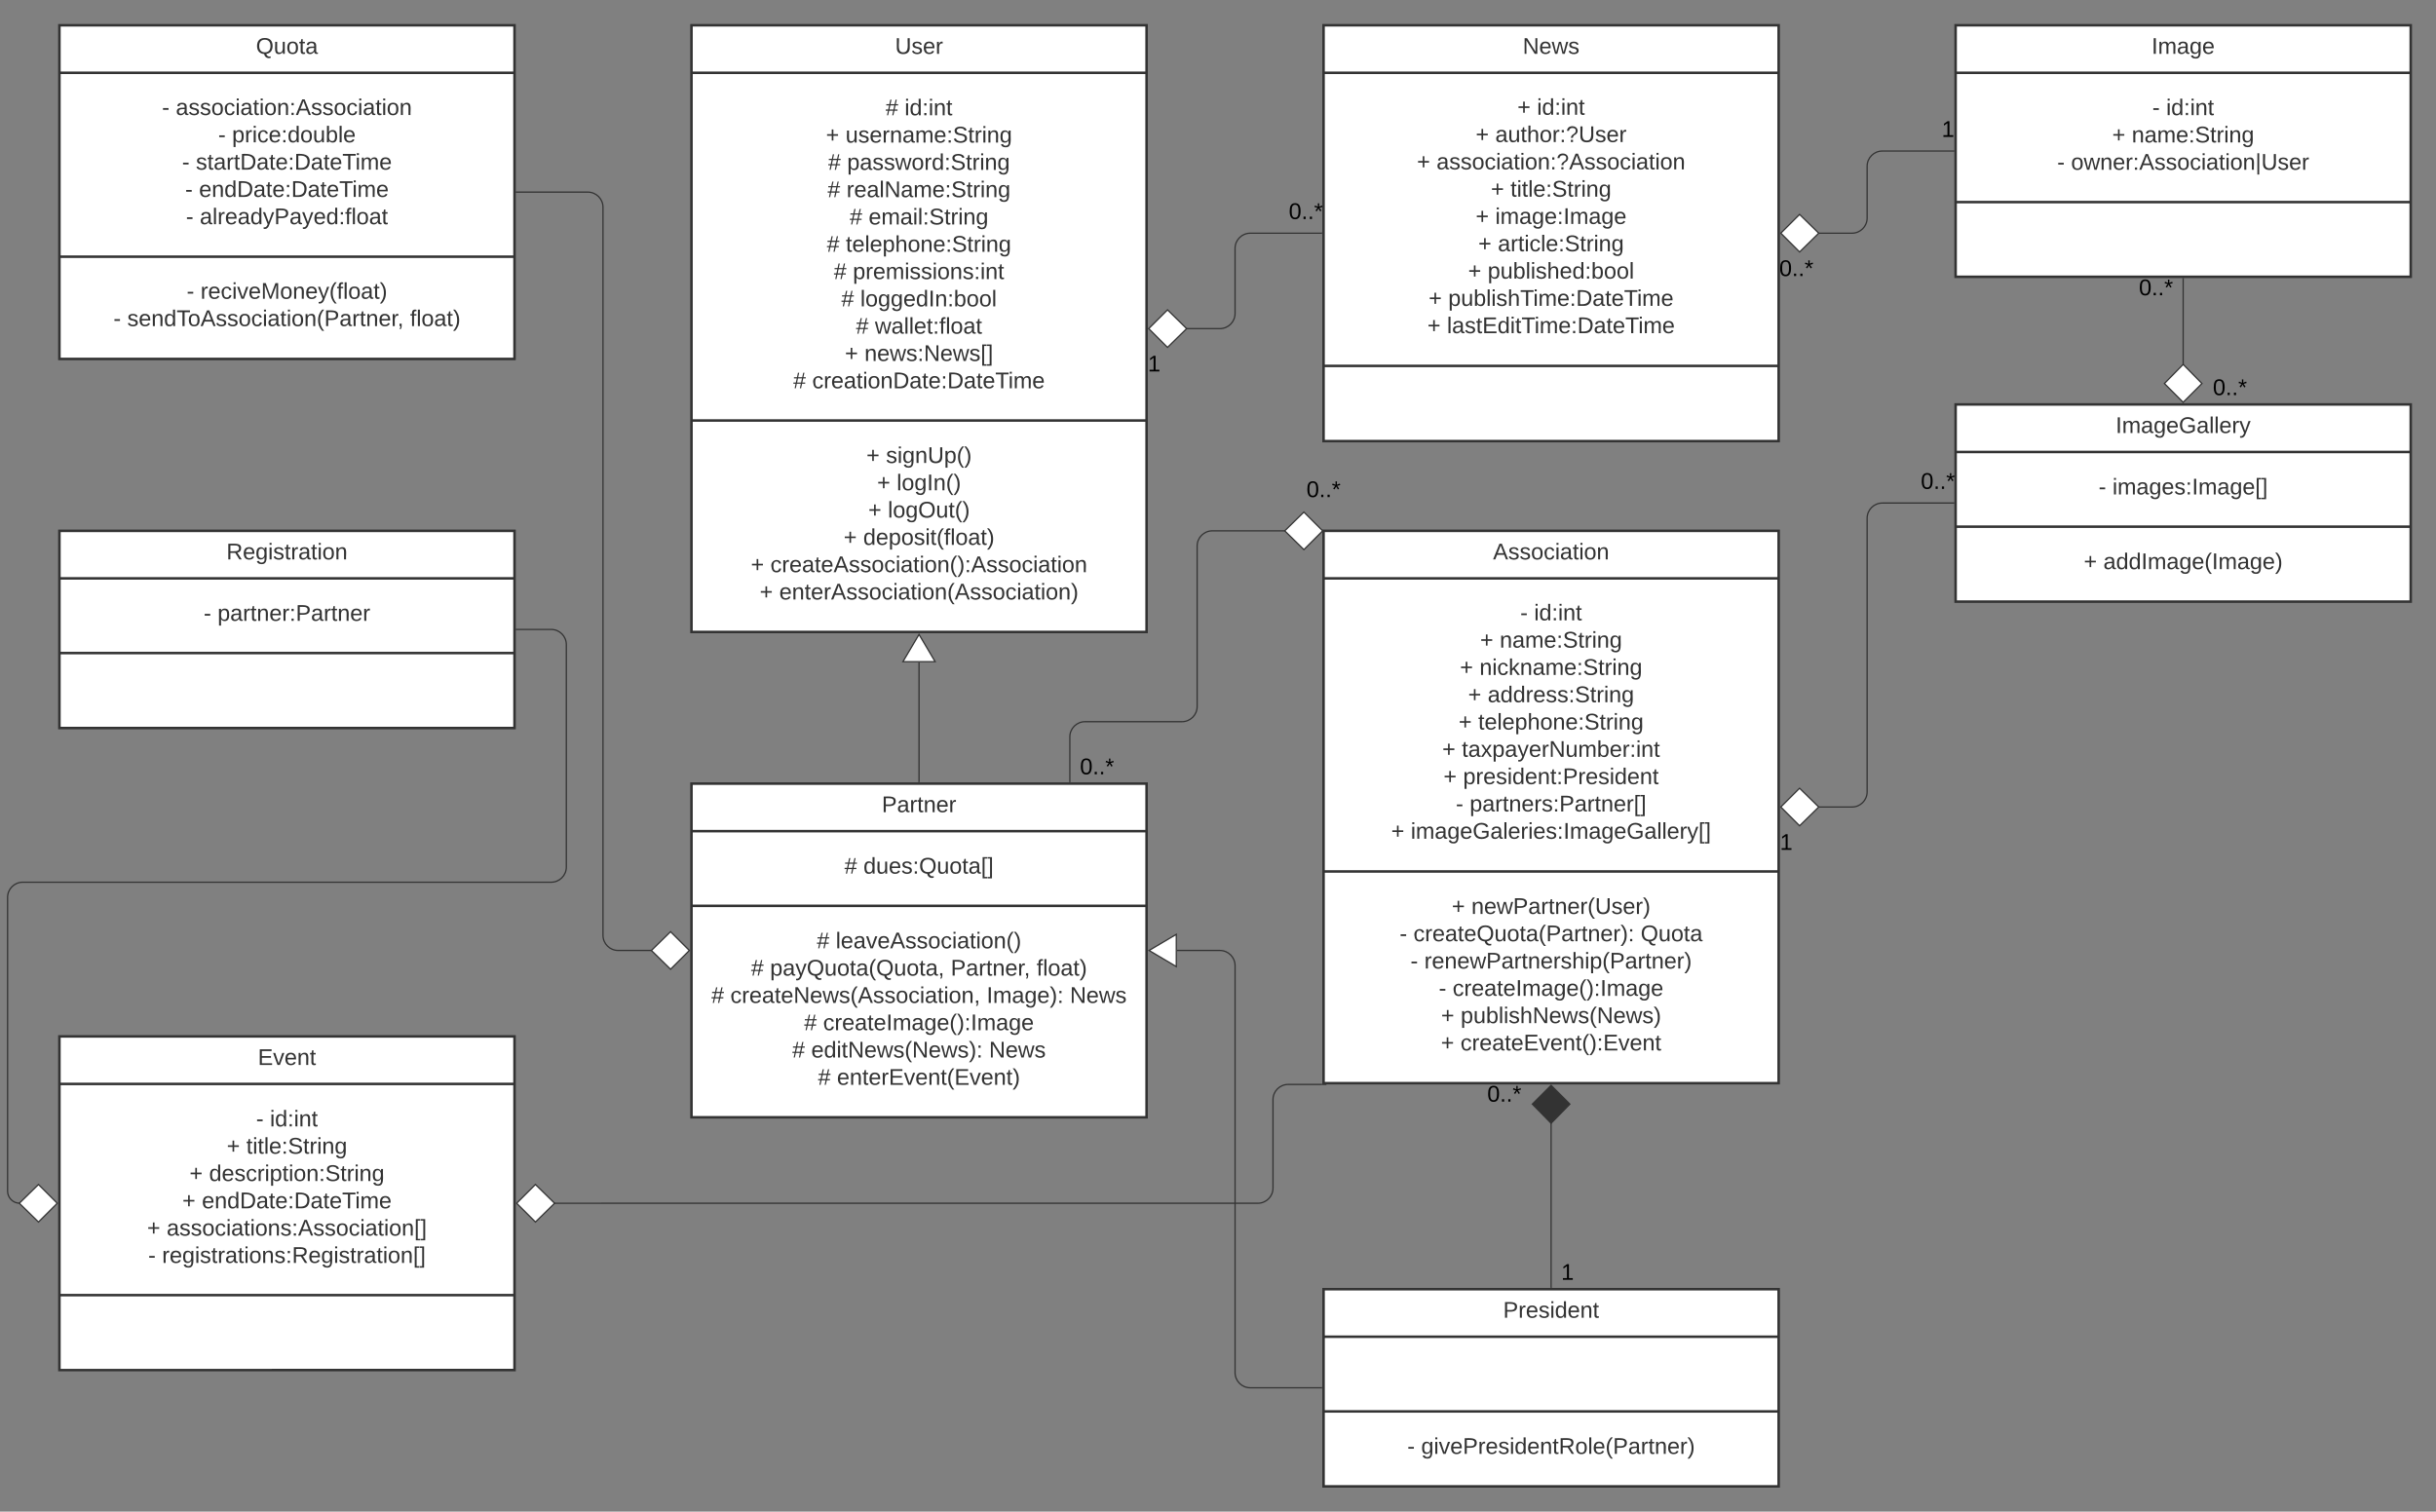 <svg xmlns="http://www.w3.org/2000/svg" xmlns:xlink="http://www.w3.org/1999/xlink" xmlns:lucid="lucid" width="1927" height="1196"><rect width="100%" height="100%" fill="#808080" stroke="none"/><g transform="translate(-53 -80)" lucid:page-tab-id="HWEp-vi-RSFO"><path d="M600 100h360v480H600z" stroke="#333" stroke-width="2" fill="#fff"/><path d="M600 137.6h360M600 412.7h360" stroke="#333" stroke-width="2" fill="none"/><use xlink:href="#a" transform="matrix(1,0,0,1,608,108) translate(153.05 14.6)"/><use xlink:href="#b" transform="matrix(1,0,0,1,612,145.6) translate(141.55 25.6)"/><use xlink:href="#c" transform="matrix(1,0,0,1,612,145.6) translate(156.55 25.6)"/><use xlink:href="#d" transform="matrix(1,0,0,1,612,145.6) translate(94.35 47.2)"/><use xlink:href="#e" transform="matrix(1,0,0,1,612,145.6) translate(109.85 47.2)"/><use xlink:href="#b" transform="matrix(1,0,0,1,612,145.6) translate(96.1 68.8)"/><use xlink:href="#f" transform="matrix(1,0,0,1,612,145.6) translate(111.1 68.8)"/><use xlink:href="#b" transform="matrix(1,0,0,1,612,145.6) translate(95.65 90.4)"/><use xlink:href="#g" transform="matrix(1,0,0,1,612,145.6) translate(110.65 90.4)"/><use xlink:href="#b" transform="matrix(1,0,0,1,612,145.6) translate(113.125 112)"/><use xlink:href="#h" transform="matrix(1,0,0,1,612,145.6) translate(128.125 112)"/><use xlink:href="#b" transform="matrix(1,0,0,1,612,145.6) translate(95.075 133.6)"/><use xlink:href="#i" transform="matrix(1,0,0,1,612,145.6) translate(110.075 133.6)"/><use xlink:href="#b" transform="matrix(1,0,0,1,612,145.6) translate(100.625 155.2)"/><use xlink:href="#j" transform="matrix(1,0,0,1,612,145.6) translate(115.625 155.2)"/><use xlink:href="#b" transform="matrix(1,0,0,1,612,145.6) translate(106.55 176.8)"/><use xlink:href="#k" transform="matrix(1,0,0,1,612,145.6) translate(121.55 176.8)"/><use xlink:href="#b" transform="matrix(1,0,0,1,612,145.6) translate(118.1 198.4)"/><use xlink:href="#l" transform="matrix(1,0,0,1,612,145.6) translate(133.1 198.4)"/><use xlink:href="#d" transform="matrix(1,0,0,1,612,145.6) translate(109.325 220)"/><use xlink:href="#m" transform="matrix(1,0,0,1,612,145.6) translate(124.825 220)"/><use xlink:href="#b" transform="matrix(1,0,0,1,612,145.6) translate(68.5 241.6)"/><use xlink:href="#n" transform="matrix(1,0,0,1,612,145.6) translate(83.5 241.6)"/><use xlink:href="#d" transform="matrix(1,0,0,1,612,420.7) translate(126.35 25.6)"/><use xlink:href="#o" transform="matrix(1,0,0,1,612,420.7) translate(141.85 25.6)"/><use xlink:href="#d" transform="matrix(1,0,0,1,612,420.7) translate(134.825 47.2)"/><use xlink:href="#p" transform="matrix(1,0,0,1,612,420.7) translate(150.325 47.2)"/><use xlink:href="#d" transform="matrix(1,0,0,1,612,420.7) translate(127.825 68.8)"/><use xlink:href="#q" transform="matrix(1,0,0,1,612,420.7) translate(143.325 68.8)"/><use xlink:href="#d" transform="matrix(1,0,0,1,612,420.7) translate(108.35 90.4)"/><use xlink:href="#r" transform="matrix(1,0,0,1,612,420.7) translate(123.85 90.4)"/><use xlink:href="#d" transform="matrix(1,0,0,1,612,420.7) translate(34.925 112)"/><use xlink:href="#s" transform="matrix(1,0,0,1,612,420.7) translate(50.425 112)"/><use xlink:href="#d" transform="matrix(1,0,0,1,612,420.7) translate(41.925 133.6)"/><use xlink:href="#t" transform="matrix(1,0,0,1,612,420.7) translate(57.425 133.6)"/><path d="M600 700h360v264H600z" stroke="#333" stroke-width="2" fill="#fff"/><path d="M600 737.6h360m-360 59.1h360" stroke="#333" stroke-width="2" fill="none"/><use xlink:href="#u" transform="matrix(1,0,0,1,608,708) translate(142.55 14.6)"/><use xlink:href="#b" transform="matrix(1,0,0,1,612,745.6) translate(109 25.6)"/><use xlink:href="#v" transform="matrix(1,0,0,1,612,745.6) translate(124 25.6)"/><use xlink:href="#b" transform="matrix(1,0,0,1,612,804.7) translate(87.125 25.6)"/><use xlink:href="#w" transform="matrix(1,0,0,1,612,804.7) translate(102.125 25.6)"/><use xlink:href="#b" transform="matrix(1,0,0,1,612,804.7) translate(35.125 47.2)"/><use xlink:href="#x" transform="matrix(1,0,0,1,612,804.7) translate(50.125 47.2)"/><use xlink:href="#y" transform="matrix(1,0,0,1,612,804.7) translate(193.075 47.2)"/><use xlink:href="#z" transform="matrix(1,0,0,1,612,804.7) translate(260.975 47.2)"/><use xlink:href="#b" transform="matrix(1,0,0,1,612,804.7) translate(3.75 68.8)"/><use xlink:href="#A" transform="matrix(1,0,0,1,612,804.7) translate(18.75 68.8)"/><use xlink:href="#B" transform="matrix(1,0,0,1,612,804.7) translate(221.45 68.8)"/><use xlink:href="#C" transform="matrix(1,0,0,1,612,804.7) translate(287.35 68.8)"/><use xlink:href="#b" transform="matrix(1,0,0,1,612,804.7) translate(77.125 90.4)"/><use xlink:href="#D" transform="matrix(1,0,0,1,612,804.7) translate(92.125 90.4)"/><use xlink:href="#b" transform="matrix(1,0,0,1,612,804.7) translate(67.725 112)"/><use xlink:href="#E" transform="matrix(1,0,0,1,612,804.7) translate(82.725 112)"/><use xlink:href="#C" transform="matrix(1,0,0,1,612,804.7) translate(223.375 112)"/><use xlink:href="#b" transform="matrix(1,0,0,1,612,804.7) translate(88.075 133.6)"/><use xlink:href="#F" transform="matrix(1,0,0,1,612,804.7) translate(103.075 133.6)"/><path d="M1100 1100h360v156h-360z" stroke="#333" stroke-width="2" fill="#fff"/><path d="M1100 1137.6h360m-360 59.1h360" stroke="#333" stroke-width="2" fill="none"/><use xlink:href="#G" transform="matrix(1,0,0,1,1108,1108) translate(134.05 14.6)"/><use xlink:href="#H" transform="matrix(1,0,0,1,1112,1204.7) translate(54.25 25.6)"/><use xlink:href="#I" transform="matrix(1,0,0,1,1112,1204.7) translate(65.2 25.6)"/><path d="M1100 500h360v437h-360z" stroke="#333" stroke-width="2" fill="#fff"/><path d="M1100 537.6h360m-360 231.9h360" stroke="#333" stroke-width="2" fill="none"/><use xlink:href="#J" transform="matrix(1,0,0,1,1108,508) translate(126.05 14.6)"/><use xlink:href="#H" transform="matrix(1,0,0,1,1112,545.6) translate(143.575 25.2)"/><use xlink:href="#c" transform="matrix(1,0,0,1,1112,545.6) translate(154.525 25.2)"/><use xlink:href="#d" transform="matrix(1,0,0,1,1112,545.6) translate(111.825 46.8)"/><use xlink:href="#K" transform="matrix(1,0,0,1,1112,545.6) translate(127.325 46.8)"/><use xlink:href="#d" transform="matrix(1,0,0,1,1112,545.6) translate(95.85 68.4)"/><use xlink:href="#L" transform="matrix(1,0,0,1,1112,545.6) translate(111.35 68.4)"/><use xlink:href="#d" transform="matrix(1,0,0,1,1112,545.6) translate(102.325 90)"/><use xlink:href="#M" transform="matrix(1,0,0,1,1112,545.6) translate(117.825 90)"/><use xlink:href="#d" transform="matrix(1,0,0,1,1112,545.6) translate(94.825 111.6)"/><use xlink:href="#i" transform="matrix(1,0,0,1,1112,545.6) translate(110.325 111.6)"/><use xlink:href="#d" transform="matrix(1,0,0,1,1112,545.6) translate(81.875 133.2)"/><use xlink:href="#N" transform="matrix(1,0,0,1,1112,545.6) translate(97.375 133.2)"/><use xlink:href="#d" transform="matrix(1,0,0,1,1112,545.6) translate(82.85 154.8)"/><use xlink:href="#O" transform="matrix(1,0,0,1,1112,545.6) translate(98.35 154.8)"/><use xlink:href="#H" transform="matrix(1,0,0,1,1112,545.6) translate(92.625 176.4)"/><use xlink:href="#P" transform="matrix(1,0,0,1,1112,545.6) translate(103.575 176.4)"/><use xlink:href="#d" transform="matrix(1,0,0,1,1112,545.6) translate(41.475 198)"/><use xlink:href="#Q" transform="matrix(1,0,0,1,1112,545.6) translate(56.975 198)"/><use xlink:href="#d" transform="matrix(1,0,0,1,1112,777.5) translate(89.425 25.6)"/><use xlink:href="#R" transform="matrix(1,0,0,1,1112,777.5) translate(104.925 25.6)"/><use xlink:href="#H" transform="matrix(1,0,0,1,1112,777.5) translate(48.15 47.2)"/><use xlink:href="#S" transform="matrix(1,0,0,1,1112,777.5) translate(59.1 47.2)"/><use xlink:href="#T" transform="matrix(1,0,0,1,1112,777.5) translate(238.85 47.2)"/><use xlink:href="#H" transform="matrix(1,0,0,1,1112,777.5) translate(56.75 68.8)"/><use xlink:href="#U" transform="matrix(1,0,0,1,1112,777.5) translate(67.7 68.8)"/><use xlink:href="#H" transform="matrix(1,0,0,1,1112,777.5) translate(79.15 90.4)"/><use xlink:href="#D" transform="matrix(1,0,0,1,1112,777.5) translate(90.1 90.4)"/><use xlink:href="#d" transform="matrix(1,0,0,1,1112,777.5) translate(80.95 112)"/><use xlink:href="#V" transform="matrix(1,0,0,1,1112,777.5) translate(96.45 112)"/><use xlink:href="#d" transform="matrix(1,0,0,1,1112,777.5) translate(80.825 133.6)"/><use xlink:href="#W" transform="matrix(1,0,0,1,1112,777.5) translate(96.325 133.6)"/><path d="M1600 400h360v156h-360z" stroke="#333" stroke-width="2" fill="#fff"/><path d="M1600 437.6h360m-360 59.1h360" stroke="#333" stroke-width="2" fill="none"/><g><use xlink:href="#X" transform="matrix(1,0,0,1,1608,408) translate(118.6 14.6)"/></g><g><use xlink:href="#H" transform="matrix(1,0,0,1,1612,445.6) translate(101.1 25.6)"/><use xlink:href="#Y" transform="matrix(1,0,0,1,1612,445.6) translate(112.05 25.6)"/></g><g><use xlink:href="#d" transform="matrix(1,0,0,1,1612,504.7) translate(89.35 25.6)"/><use xlink:href="#Z" transform="matrix(1,0,0,1,1612,504.7) translate(104.85 25.6)"/></g><path d="M1600 100h360v199h-360z" stroke="#333" stroke-width="2" fill="#fff"/><path d="M1600 137.6h360m-360 102.3h360" stroke="#333" stroke-width="2" fill="none"/><g><use xlink:href="#aa" transform="matrix(1,0,0,1,1608,108) translate(147.025 14.6)"/></g><g><use xlink:href="#H" transform="matrix(1,0,0,1,1612,145.6) translate(143.575 25.5)"/><use xlink:href="#c" transform="matrix(1,0,0,1,1612,145.6) translate(154.525 25.5)"/><use xlink:href="#d" transform="matrix(1,0,0,1,1612,145.6) translate(111.825 47.1)"/><use xlink:href="#K" transform="matrix(1,0,0,1,1612,145.6) translate(127.325 47.1)"/><use xlink:href="#H" transform="matrix(1,0,0,1,1612,145.6) translate(68.35 68.7)"/><use xlink:href="#ab" transform="matrix(1,0,0,1,1612,145.6) translate(79.3 68.7)"/></g><path d="M1100 100h360v329h-360z" stroke="#333" stroke-width="2" fill="#fff"/><path d="M1100 137.6h360m-360 231.9h360" stroke="#333" stroke-width="2" fill="none"/><g><use xlink:href="#ac" transform="matrix(1,0,0,1,1108,108) translate(149.55 14.6)"/></g><g><use xlink:href="#d" transform="matrix(1,0,0,1,1112,145.6) translate(141.3 25.2)"/><use xlink:href="#c" transform="matrix(1,0,0,1,1112,145.6) translate(156.8 25.2)"/><use xlink:href="#d" transform="matrix(1,0,0,1,1112,145.6) translate(108.325 46.8)"/><use xlink:href="#ad" transform="matrix(1,0,0,1,1112,145.6) translate(123.825 46.8)"/><use xlink:href="#d" transform="matrix(1,0,0,1,1112,145.6) translate(61.85 68.4)"/><use xlink:href="#ae" transform="matrix(1,0,0,1,1112,145.6) translate(77.35 68.4)"/><use xlink:href="#d" transform="matrix(1,0,0,1,1112,145.6) translate(120.35 90)"/><use xlink:href="#af" transform="matrix(1,0,0,1,1112,145.6) translate(135.85 90)"/><use xlink:href="#d" transform="matrix(1,0,0,1,1112,145.6) translate(108.325 111.6)"/><use xlink:href="#ag" transform="matrix(1,0,0,1,1112,145.6) translate(123.825 111.6)"/><use xlink:href="#d" transform="matrix(1,0,0,1,1112,145.6) translate(110.375 133.2)"/><use xlink:href="#ah" transform="matrix(1,0,0,1,1112,145.6) translate(125.875 133.2)"/><use xlink:href="#d" transform="matrix(1,0,0,1,1112,145.6) translate(102.325 154.8)"/><use xlink:href="#ai" transform="matrix(1,0,0,1,1112,145.6) translate(117.825 154.8)"/><use xlink:href="#d" transform="matrix(1,0,0,1,1112,145.6) translate(71.125 176.4)"/><use xlink:href="#aj" transform="matrix(1,0,0,1,1112,145.6) translate(86.625 176.4)"/><use xlink:href="#d" transform="matrix(1,0,0,1,1112,145.6) translate(70.125 198)"/><use xlink:href="#ak" transform="matrix(1,0,0,1,1112,145.6) translate(85.625 198)"/></g><path d="M991.38 340H1018c6.63 0 12-5.37 12-12v-51.5c0-6.63 5.37-12 12-12h56.5" stroke="#333" fill="none"/><path d="M961.7 340l14.86-14.85L991.7 340l-15.14 14.85z" stroke="#333" fill="#fff"/><path d="M1099 265h-.5v-1h.5z" stroke="#333" stroke-width=".05" fill="#333"/><g><use xlink:href="#al" transform="matrix(1,0,0,1,961,359.5) translate(0 14.4)"/></g><g><use xlink:href="#am" transform="matrix(1,0,0,1,1072.5,238.9) translate(0 14.4)"/></g><path d="M780 604v94.5" stroke="#333" fill="none"/><path d="M780 581.98l12.73 21.52h-25.46z" stroke="#333" fill="#fff"/><path d="M780.5 699h-1v-.5h1z" stroke="#333" stroke-width=".05" fill="#333"/><path d="M1098.5 1178H1042c-6.63 0-12-5.37-12-12V844c0-6.63-5.37-12-12-12h-34" stroke="#333" fill="none"/><path d="M1099 1178.5h-.5v-1h.5z" stroke="#333" stroke-width=".05" fill="#333"/><path d="M961.98 832l21.52-12.73v25.46z" stroke="#333" fill="#fff"/><path d="M899.3 698.5V663c0-6.63 5.38-12 12-12H988c6.63 0 12-5.37 12-12V512c0-6.63 5.37-12 12-12h57.63" stroke="#333" fill="none"/><path d="M899.8 699h-1v-.5h1z" stroke="#333" stroke-width=".05" fill="#333"/><path d="M1099.3 500l-14.86 14.85L1069.3 500l15.14-14.85z" stroke="#333" fill="#fff"/><g><use xlink:href="#am" transform="matrix(1,0,0,1,907.309,678.2) translate(0 14.4)"/></g><g><use xlink:href="#am" transform="matrix(1,0,0,1,1086.5,458.9) translate(0 14.4)"/></g><path d="M1280 1098.5V968.37" stroke="#333" fill="none"/><path d="M1280.5 1099h-1v-.5h1z" stroke="#333" stroke-width=".05" fill="#333"/><path d="M1280 938.7l14.85 14.86L1280 968.7l-14.85-15.14z" stroke="#333" fill="#333"/><g><use xlink:href="#al" transform="matrix(1,0,0,1,1288,1078.2) translate(0 14.4)"/></g><g><use xlink:href="#am" transform="matrix(1,0,0,1,1229.5,937.2) translate(0 14.4)"/></g><path d="M1598.5 199.5H1542c-6.63 0-12 5.37-12 12v41c0 6.63-5.37 12-12 12h-26.63" stroke="#333" fill="none"/><path d="M1599 200h-.5v-1h.5z" stroke="#333" stroke-width=".05" fill="#333"/><path d="M1461.7 264.5l14.86-14.85 15.15 14.85-15.14 14.85z" stroke="#333" fill="#fff"/><g><use xlink:href="#al" transform="matrix(1,0,0,1,1589,173.9) translate(0 14.4)"/></g><g><use xlink:href="#am" transform="matrix(1,0,0,1,1460.5,284) translate(0 14.4)"/></g><path d="M1780 300.5v68.13" stroke="#333" fill="none"/><path d="M1780.5 300.5h-1v-.5h1z" stroke="#333" stroke-width=".05" fill="#333"/><path d="M1780 398.3l-14.85-14.86L1780 368.3l14.85 15.14z" stroke="#333" fill="#fff"/><g><use xlink:href="#am" transform="matrix(1,0,0,1,1745,299.2) translate(0 14.4)"/></g><g><use xlink:href="#am" transform="matrix(1,0,0,1,1803.5,378.2) translate(0 14.4)"/></g><path d="M1598.5 478H1542c-6.63 0-12 5.37-12 12v216.5c0 6.63-5.37 12-12 12h-26.63" stroke="#333" fill="none"/><path d="M1599 478.5h-.5v-1h.5z" stroke="#333" stroke-width=".05" fill="#333"/><path d="M1461.7 718.5l14.86-14.85 15.15 14.85-15.14 14.85z" stroke="#333" fill="#fff"/><g><use xlink:href="#am" transform="matrix(1,0,0,1,1572.5,452.4) translate(0 14.4)"/></g><g><use xlink:href="#al" transform="matrix(1,0,0,1,1461,738) translate(0 14.4)"/></g><path d="M100 900h360v264H100z" stroke="#333" stroke-width="2" fill="#fff"/><path d="M100 937.6h360m-360 167.1h360" stroke="#333" stroke-width="2" fill="none"/><g><use xlink:href="#an" transform="matrix(1,0,0,1,108,908) translate(149 14.6)"/></g><g><use xlink:href="#H" transform="matrix(1,0,0,1,112,945.6) translate(143.575 25.6)"/><use xlink:href="#c" transform="matrix(1,0,0,1,112,945.6) translate(154.525 25.6)"/><use xlink:href="#d" transform="matrix(1,0,0,1,112,945.6) translate(120.35 47.2)"/><use xlink:href="#af" transform="matrix(1,0,0,1,112,945.6) translate(135.85 47.2)"/><use xlink:href="#d" transform="matrix(1,0,0,1,112,945.6) translate(90.875 68.8)"/><use xlink:href="#ao" transform="matrix(1,0,0,1,112,945.6) translate(106.375 68.8)"/><use xlink:href="#d" transform="matrix(1,0,0,1,112,945.6) translate(85.2 90.4)"/><use xlink:href="#ap" transform="matrix(1,0,0,1,112,945.6) translate(100.7 90.4)"/><use xlink:href="#d" transform="matrix(1,0,0,1,112,945.6) translate(57.35 112)"/><use xlink:href="#aq" transform="matrix(1,0,0,1,112,945.6) translate(72.85 112)"/><use xlink:href="#H" transform="matrix(1,0,0,1,112,945.6) translate(58.225 133.6)"/><use xlink:href="#ar" transform="matrix(1,0,0,1,112,945.6) translate(69.175 133.6)"/></g><path d="M100 100h360v264H100z" stroke="#333" stroke-width="2" fill="#fff"/><path d="M100 137.6h360M100 283.1h360" stroke="#333" stroke-width="2" fill="none"/><g><use xlink:href="#as" transform="matrix(1,0,0,1,108,108) translate(147.5 14.6)"/></g><g><use xlink:href="#H" transform="matrix(1,0,0,1,112,145.6) translate(69.125 25.4)"/><use xlink:href="#at" transform="matrix(1,0,0,1,112,145.6) translate(80.075 25.4)"/><use xlink:href="#H" transform="matrix(1,0,0,1,112,145.6) translate(113.6 47)"/><use xlink:href="#au" transform="matrix(1,0,0,1,112,145.6) translate(124.55 47)"/><use xlink:href="#H" transform="matrix(1,0,0,1,112,145.6) translate(85 68.6)"/><use xlink:href="#av" transform="matrix(1,0,0,1,112,145.6) translate(95.95 68.6)"/><use xlink:href="#H" transform="matrix(1,0,0,1,112,145.6) translate(87.475 90.2)"/><use xlink:href="#ap" transform="matrix(1,0,0,1,112,145.6) translate(98.425 90.2)"/><use xlink:href="#H" transform="matrix(1,0,0,1,112,145.6) translate(88.1 111.8)"/><use xlink:href="#aw" transform="matrix(1,0,0,1,112,145.6) translate(99.05 111.8)"/></g><g><use xlink:href="#H" transform="matrix(1,0,0,1,112,291.1) translate(88.675 25.3)"/><use xlink:href="#ax" transform="matrix(1,0,0,1,112,291.1) translate(99.625 25.3)"/><use xlink:href="#H" transform="matrix(1,0,0,1,112,291.1) translate(30.725 46.9)"/><use xlink:href="#ay" transform="matrix(1,0,0,1,112,291.1) translate(41.675 46.9)"/><use xlink:href="#az" transform="matrix(1,0,0,1,112,291.1) translate(265.375 46.9)"/></g><path d="M100 500h360v156H100z" stroke="#333" stroke-width="2" fill="#fff"/><path d="M100 537.6h360m-360 59.1h360" stroke="#333" stroke-width="2" fill="none"/><g><use xlink:href="#aA" transform="matrix(1,0,0,1,108,508) translate(124.1 14.6)"/></g><g><use xlink:href="#H" transform="matrix(1,0,0,1,112,545.6) translate(102.125 25.6)"/><use xlink:href="#aB" transform="matrix(1,0,0,1,112,545.6) translate(113.075 25.6)"/></g><path d="M1098.7 938H1072c-6.63 0-12 5.37-12 12v70c0 6.63-5.37 12-12 12H491.37" stroke="#333" fill="none"/><path d="M1099 938h3.2v.5h-3.5v-1h.3z" stroke="#333" stroke-width=".05" fill="#333"/><path d="M461.7 1032l14.86-14.85L491.7 1032l-15.14 14.85z" stroke="#333" fill="#fff"/><path d="M461.5 578H489c6.63 0 12 5.37 12 12v176c0 6.63-5.37 12-12 12H71c-6.63 0-12 5.37-12 12v232.38c0 5.3 4.3 9.62 9.63 9.62" stroke="#333" fill="none"/><path d="M461.5 578.5h-.5v-1h.5z" stroke="#333" stroke-width=".05" fill="#333"/><path d="M98.3 1032l-14.86 14.85L68.3 1032l15.14-14.85z" stroke="#333" fill="#fff"/><path d="M461.5 232H518c6.63 0 12 5.37 12 12v576c0 6.63 5.37 12 12 12h26.63" stroke="#333" fill="none"/><path d="M461.5 232.5h-.5v-1h.5z" stroke="#333" stroke-width=".05" fill="#333"/><path d="M598.3 832l-14.86 14.85L568.3 832l15.14-14.85z" stroke="#333" fill="#fff"/><defs><path fill="#333" d="M232-93c-1 65-40 97-104 97C67 4 28-28 28-90v-158h33c8 89-33 224 67 224 102 0 64-133 71-224h33v155" id="aC"/><path fill="#333" d="M135-143c-3-34-86-38-87 0 15 53 115 12 119 90S17 21 10-45l28-5c4 36 97 45 98 0-10-56-113-15-118-90-4-57 82-63 122-42 12 7 21 19 24 35" id="aD"/><path fill="#333" d="M100-194c63 0 86 42 84 106H49c0 40 14 67 53 68 26 1 43-12 49-29l28 8c-11 28-37 45-77 45C44 4 14-33 15-96c1-61 26-98 85-98zm52 81c6-60-76-77-97-28-3 7-6 17-6 28h103" id="aE"/><path fill="#333" d="M114-163C36-179 61-72 57 0H25l-1-190h30c1 12-1 29 2 39 6-27 23-49 58-41v29" id="aF"/><g id="a"><use transform="matrix(0.05,0,0,0.05,0,0)" xlink:href="#aC"/><use transform="matrix(0.05,0,0,0.05,12.95,0)" xlink:href="#aD"/><use transform="matrix(0.05,0,0,0.05,21.95,0)" xlink:href="#aE"/><use transform="matrix(0.05,0,0,0.05,31.95,0)" xlink:href="#aF"/></g><path fill="#333" d="M158-156l-14 65h45v19h-49L124 0h-19l15-72H56L41 0H22l15-72H2v-19h39l14-65H11v-19h48l15-71h20l-16 71h64l16-71h19l-16 71h37v19h-40zm-83 0L61-91h63l14-65H75" id="aG"/><use transform="matrix(0.05,0,0,0.05,0,0)" xlink:href="#aG" id="b"/><path fill="#333" d="M24-231v-30h32v30H24zM24 0v-190h32V0H24" id="aH"/><path fill="#333" d="M85-194c31 0 48 13 60 33l-1-100h32l1 261h-30c-2-10 0-23-3-31C134-8 116 4 85 4 32 4 16-35 15-94c0-66 23-100 70-100zm9 24c-40 0-46 34-46 75 0 40 6 74 45 74 42 0 51-32 51-76 0-42-9-74-50-73" id="aI"/><path fill="#333" d="M33-154v-36h34v36H33zM33 0v-36h34V0H33" id="aJ"/><path fill="#333" d="M117-194c89-4 53 116 60 194h-32v-121c0-31-8-49-39-48C34-167 62-67 57 0H25l-1-190h30c1 10-1 24 2 32 11-22 29-35 61-36" id="aK"/><path fill="#333" d="M59-47c-2 24 18 29 38 22v24C64 9 27 4 27-40v-127H5v-23h24l9-43h21v43h35v23H59v120" id="aL"/><g id="c"><use transform="matrix(0.05,0,0,0.05,0,0)" xlink:href="#aH"/><use transform="matrix(0.05,0,0,0.05,3.95,0)" xlink:href="#aI"/><use transform="matrix(0.05,0,0,0.05,13.95,0)" xlink:href="#aJ"/><use transform="matrix(0.05,0,0,0.05,18.95,0)" xlink:href="#aH"/><use transform="matrix(0.05,0,0,0.05,22.9,0)" xlink:href="#aK"/><use transform="matrix(0.05,0,0,0.05,32.9,0)" xlink:href="#aL"/></g><path fill="#333" d="M118-107v75H92v-75H18v-26h74v-75h26v75h74v26h-74" id="aM"/><use transform="matrix(0.05,0,0,0.05,0,0)" xlink:href="#aM" id="d"/><path fill="#333" d="M84 4C-5 8 30-112 23-190h32v120c0 31 7 50 39 49 72-2 45-101 50-169h31l1 190h-30c-1-10 1-25-2-33-11 22-28 36-60 37" id="aN"/><path fill="#333" d="M141-36C126-15 110 5 73 4 37 3 15-17 15-53c-1-64 63-63 125-63 3-35-9-54-41-54-24 1-41 7-42 31l-33-3c5-37 33-52 76-52 45 0 72 20 72 64v82c-1 20 7 32 28 27v20c-31 9-61-2-59-35zM48-53c0 20 12 33 32 33 41-3 63-29 60-74-43 2-92-5-92 41" id="aO"/><path fill="#333" d="M210-169c-67 3-38 105-44 169h-31v-121c0-29-5-50-35-48C34-165 62-65 56 0H25l-1-190h30c1 10-1 24 2 32 10-44 99-50 107 0 11-21 27-35 58-36 85-2 47 119 55 194h-31v-121c0-29-5-49-35-48" id="aP"/><path fill="#333" d="M185-189c-5-48-123-54-124 2 14 75 158 14 163 119 3 78-121 87-175 55-17-10-28-26-33-46l33-7c5 56 141 63 141-1 0-78-155-14-162-118-5-82 145-84 179-34 5 7 8 16 11 25" id="aQ"/><path fill="#333" d="M177-190C167-65 218 103 67 71c-23-6-38-20-44-43l32-5c15 47 100 32 89-28v-30C133-14 115 1 83 1 29 1 15-40 15-95c0-56 16-97 71-98 29-1 48 16 59 35 1-10 0-23 2-32h30zM94-22c36 0 50-32 50-73 0-42-14-75-50-75-39 0-46 34-46 75s6 73 46 73" id="aR"/><g id="e"><use transform="matrix(0.05,0,0,0.05,0,0)" xlink:href="#aN"/><use transform="matrix(0.05,0,0,0.05,10,0)" xlink:href="#aD"/><use transform="matrix(0.05,0,0,0.05,19,0)" xlink:href="#aE"/><use transform="matrix(0.05,0,0,0.05,29,0)" xlink:href="#aF"/><use transform="matrix(0.05,0,0,0.05,34.95,0)" xlink:href="#aK"/><use transform="matrix(0.05,0,0,0.05,44.95,0)" xlink:href="#aO"/><use transform="matrix(0.05,0,0,0.05,54.95,0)" xlink:href="#aP"/><use transform="matrix(0.05,0,0,0.05,69.9,0)" xlink:href="#aE"/><use transform="matrix(0.05,0,0,0.05,79.9,0)" xlink:href="#aJ"/><use transform="matrix(0.05,0,0,0.05,84.9,0)" xlink:href="#aQ"/><use transform="matrix(0.05,0,0,0.05,96.9,0)" xlink:href="#aL"/><use transform="matrix(0.05,0,0,0.05,101.9,0)" xlink:href="#aF"/><use transform="matrix(0.05,0,0,0.05,107.85,0)" xlink:href="#aH"/><use transform="matrix(0.05,0,0,0.05,111.8,0)" xlink:href="#aK"/><use transform="matrix(0.05,0,0,0.05,121.8,0)" xlink:href="#aR"/></g><path fill="#333" d="M115-194c55 1 70 41 70 98S169 2 115 4C84 4 66-9 55-30l1 105H24l-1-265h31l2 30c10-21 28-34 59-34zm-8 174c40 0 45-34 45-75s-6-73-45-74c-42 0-51 32-51 76 0 43 10 73 51 73" id="aS"/><path fill="#333" d="M206 0h-36l-40-164L89 0H53L-1-190h32L70-26l43-164h34l41 164 42-164h31" id="aT"/><path fill="#333" d="M100-194c62-1 85 37 85 99 1 63-27 99-86 99S16-35 15-95c0-66 28-99 85-99zM99-20c44 1 53-31 53-75 0-43-8-75-51-75s-53 32-53 75 10 74 51 75" id="aU"/><g id="f"><use transform="matrix(0.05,0,0,0.05,0,0)" xlink:href="#aS"/><use transform="matrix(0.05,0,0,0.05,10,0)" xlink:href="#aO"/><use transform="matrix(0.05,0,0,0.05,20,0)" xlink:href="#aD"/><use transform="matrix(0.05,0,0,0.05,29,0)" xlink:href="#aD"/><use transform="matrix(0.05,0,0,0.05,38,0)" xlink:href="#aT"/><use transform="matrix(0.05,0,0,0.05,50.95,0)" xlink:href="#aU"/><use transform="matrix(0.05,0,0,0.05,60.95,0)" xlink:href="#aF"/><use transform="matrix(0.05,0,0,0.05,66.9,0)" xlink:href="#aI"/><use transform="matrix(0.05,0,0,0.05,76.9,0)" xlink:href="#aJ"/><use transform="matrix(0.05,0,0,0.05,81.9,0)" xlink:href="#aQ"/><use transform="matrix(0.05,0,0,0.05,93.9,0)" xlink:href="#aL"/><use transform="matrix(0.05,0,0,0.05,98.9,0)" xlink:href="#aF"/><use transform="matrix(0.05,0,0,0.05,104.85,0)" xlink:href="#aH"/><use transform="matrix(0.05,0,0,0.05,108.8,0)" xlink:href="#aK"/><use transform="matrix(0.05,0,0,0.05,118.8,0)" xlink:href="#aR"/></g><path fill="#333" d="M24 0v-261h32V0H24" id="aV"/><path fill="#333" d="M190 0L58-211 59 0H30v-248h39L202-35l-2-213h31V0h-41" id="aW"/><g id="g"><use transform="matrix(0.05,0,0,0.05,0,0)" xlink:href="#aF"/><use transform="matrix(0.05,0,0,0.05,5.95,0)" xlink:href="#aE"/><use transform="matrix(0.05,0,0,0.05,15.95,0)" xlink:href="#aO"/><use transform="matrix(0.05,0,0,0.05,25.95,0)" xlink:href="#aV"/><use transform="matrix(0.05,0,0,0.05,29.9,0)" xlink:href="#aW"/><use transform="matrix(0.05,0,0,0.05,42.85,0)" xlink:href="#aO"/><use transform="matrix(0.05,0,0,0.05,52.85,0)" xlink:href="#aP"/><use transform="matrix(0.05,0,0,0.05,67.8,0)" xlink:href="#aE"/><use transform="matrix(0.05,0,0,0.05,77.8,0)" xlink:href="#aJ"/><use transform="matrix(0.05,0,0,0.05,82.8,0)" xlink:href="#aQ"/><use transform="matrix(0.05,0,0,0.05,94.8,0)" xlink:href="#aL"/><use transform="matrix(0.05,0,0,0.05,99.8,0)" xlink:href="#aF"/><use transform="matrix(0.05,0,0,0.05,105.75,0)" xlink:href="#aH"/><use transform="matrix(0.05,0,0,0.05,109.7,0)" xlink:href="#aK"/><use transform="matrix(0.05,0,0,0.05,119.7,0)" xlink:href="#aR"/></g><g id="h"><use transform="matrix(0.05,0,0,0.05,0,0)" xlink:href="#aE"/><use transform="matrix(0.05,0,0,0.05,10,0)" xlink:href="#aP"/><use transform="matrix(0.05,0,0,0.05,24.95,0)" xlink:href="#aO"/><use transform="matrix(0.05,0,0,0.05,34.95,0)" xlink:href="#aH"/><use transform="matrix(0.05,0,0,0.05,38.9,0)" xlink:href="#aV"/><use transform="matrix(0.05,0,0,0.05,42.85,0)" xlink:href="#aJ"/><use transform="matrix(0.05,0,0,0.05,47.85,0)" xlink:href="#aQ"/><use transform="matrix(0.05,0,0,0.05,59.85,0)" xlink:href="#aL"/><use transform="matrix(0.05,0,0,0.05,64.85,0)" xlink:href="#aF"/><use transform="matrix(0.05,0,0,0.05,70.8,0)" xlink:href="#aH"/><use transform="matrix(0.05,0,0,0.05,74.75,0)" xlink:href="#aK"/><use transform="matrix(0.05,0,0,0.05,84.75,0)" xlink:href="#aR"/></g><path fill="#333" d="M106-169C34-169 62-67 57 0H25v-261h32l-1 103c12-21 28-36 61-36 89 0 53 116 60 194h-32v-121c2-32-8-49-39-48" id="aX"/><g id="i"><use transform="matrix(0.05,0,0,0.05,0,0)" xlink:href="#aL"/><use transform="matrix(0.05,0,0,0.05,5,0)" xlink:href="#aE"/><use transform="matrix(0.05,0,0,0.05,15,0)" xlink:href="#aV"/><use transform="matrix(0.05,0,0,0.05,18.95,0)" xlink:href="#aE"/><use transform="matrix(0.05,0,0,0.05,28.95,0)" xlink:href="#aS"/><use transform="matrix(0.05,0,0,0.05,38.95,0)" xlink:href="#aX"/><use transform="matrix(0.05,0,0,0.05,48.95,0)" xlink:href="#aU"/><use transform="matrix(0.05,0,0,0.05,58.95,0)" xlink:href="#aK"/><use transform="matrix(0.05,0,0,0.05,68.95,0)" xlink:href="#aE"/><use transform="matrix(0.05,0,0,0.05,78.95,0)" xlink:href="#aJ"/><use transform="matrix(0.05,0,0,0.05,83.95,0)" xlink:href="#aQ"/><use transform="matrix(0.05,0,0,0.05,95.95,0)" xlink:href="#aL"/><use transform="matrix(0.05,0,0,0.05,100.95,0)" xlink:href="#aF"/><use transform="matrix(0.05,0,0,0.05,106.9,0)" xlink:href="#aH"/><use transform="matrix(0.05,0,0,0.05,110.85,0)" xlink:href="#aK"/><use transform="matrix(0.05,0,0,0.05,120.85,0)" xlink:href="#aR"/></g><g id="j"><use transform="matrix(0.05,0,0,0.05,0,0)" xlink:href="#aS"/><use transform="matrix(0.05,0,0,0.05,10,0)" xlink:href="#aF"/><use transform="matrix(0.05,0,0,0.05,15.95,0)" xlink:href="#aE"/><use transform="matrix(0.05,0,0,0.05,25.95,0)" xlink:href="#aP"/><use transform="matrix(0.05,0,0,0.05,40.9,0)" xlink:href="#aH"/><use transform="matrix(0.05,0,0,0.05,44.85,0)" xlink:href="#aD"/><use transform="matrix(0.05,0,0,0.05,53.85,0)" xlink:href="#aD"/><use transform="matrix(0.05,0,0,0.05,62.85,0)" xlink:href="#aH"/><use transform="matrix(0.05,0,0,0.05,66.8,0)" xlink:href="#aU"/><use transform="matrix(0.05,0,0,0.05,76.8,0)" xlink:href="#aK"/><use transform="matrix(0.05,0,0,0.05,86.8,0)" xlink:href="#aD"/><use transform="matrix(0.05,0,0,0.05,95.8,0)" xlink:href="#aJ"/><use transform="matrix(0.05,0,0,0.05,100.8,0)" xlink:href="#aH"/><use transform="matrix(0.05,0,0,0.05,104.75,0)" xlink:href="#aK"/><use transform="matrix(0.05,0,0,0.05,114.75,0)" xlink:href="#aL"/></g><path fill="#333" d="M33 0v-248h34V0H33" id="aY"/><path fill="#333" d="M115-194c53 0 69 39 70 98 0 66-23 100-70 100C84 3 66-7 56-30L54 0H23l1-261h32v101c10-23 28-34 59-34zm-8 174c40 0 45-34 45-75 0-40-5-75-45-74-42 0-51 32-51 76 0 43 10 73 51 73" id="aZ"/><g id="k"><use transform="matrix(0.05,0,0,0.05,0,0)" xlink:href="#aV"/><use transform="matrix(0.05,0,0,0.05,3.95,0)" xlink:href="#aU"/><use transform="matrix(0.05,0,0,0.05,13.95,0)" xlink:href="#aR"/><use transform="matrix(0.05,0,0,0.05,23.95,0)" xlink:href="#aR"/><use transform="matrix(0.05,0,0,0.05,33.95,0)" xlink:href="#aE"/><use transform="matrix(0.05,0,0,0.05,43.95,0)" xlink:href="#aI"/><use transform="matrix(0.05,0,0,0.05,53.95,0)" xlink:href="#aY"/><use transform="matrix(0.05,0,0,0.05,58.95,0)" xlink:href="#aK"/><use transform="matrix(0.05,0,0,0.05,68.95,0)" xlink:href="#aJ"/><use transform="matrix(0.05,0,0,0.05,73.95,0)" xlink:href="#aZ"/><use transform="matrix(0.05,0,0,0.05,83.95,0)" xlink:href="#aU"/><use transform="matrix(0.05,0,0,0.05,93.95,0)" xlink:href="#aU"/><use transform="matrix(0.05,0,0,0.05,103.95,0)" xlink:href="#aV"/></g><path fill="#333" d="M101-234c-31-9-42 10-38 44h38v23H63V0H32v-167H5v-23h27c-7-52 17-82 69-68v24" id="ba"/><g id="l"><use transform="matrix(0.05,0,0,0.05,0,0)" xlink:href="#aT"/><use transform="matrix(0.05,0,0,0.05,12.95,0)" xlink:href="#aO"/><use transform="matrix(0.05,0,0,0.05,22.95,0)" xlink:href="#aV"/><use transform="matrix(0.05,0,0,0.05,26.9,0)" xlink:href="#aV"/><use transform="matrix(0.05,0,0,0.05,30.85,0)" xlink:href="#aE"/><use transform="matrix(0.05,0,0,0.05,40.85,0)" xlink:href="#aL"/><use transform="matrix(0.05,0,0,0.05,45.85,0)" xlink:href="#aJ"/><use transform="matrix(0.05,0,0,0.05,50.85,0)" xlink:href="#ba"/><use transform="matrix(0.05,0,0,0.05,55.85,0)" xlink:href="#aV"/><use transform="matrix(0.05,0,0,0.05,59.8,0)" xlink:href="#aU"/><use transform="matrix(0.05,0,0,0.05,69.8,0)" xlink:href="#aO"/><use transform="matrix(0.05,0,0,0.05,79.8,0)" xlink:href="#aL"/></g><path fill="#333" d="M26 75v-336h71v23H56V52h41v23H26" id="bb"/><path fill="#333" d="M3 75V52h41v-290H3v-23h71V75H3" id="bc"/><g id="m"><use transform="matrix(0.05,0,0,0.05,0,0)" xlink:href="#aK"/><use transform="matrix(0.05,0,0,0.05,10,0)" xlink:href="#aE"/><use transform="matrix(0.05,0,0,0.05,20,0)" xlink:href="#aT"/><use transform="matrix(0.05,0,0,0.05,32.95,0)" xlink:href="#aD"/><use transform="matrix(0.05,0,0,0.05,41.95,0)" xlink:href="#aJ"/><use transform="matrix(0.05,0,0,0.05,46.95,0)" xlink:href="#aW"/><use transform="matrix(0.05,0,0,0.05,59.9,0)" xlink:href="#aE"/><use transform="matrix(0.05,0,0,0.05,69.9,0)" xlink:href="#aT"/><use transform="matrix(0.05,0,0,0.05,82.85,0)" xlink:href="#aD"/><use transform="matrix(0.05,0,0,0.05,91.85,0)" xlink:href="#bb"/><use transform="matrix(0.05,0,0,0.05,96.85,0)" xlink:href="#bc"/></g><path fill="#333" d="M96-169c-40 0-48 33-48 73s9 75 48 75c24 0 41-14 43-38l32 2c-6 37-31 61-74 61-59 0-76-41-82-99-10-93 101-131 147-64 4 7 5 14 7 22l-32 3c-4-21-16-35-41-35" id="bd"/><path fill="#333" d="M30-248c118-7 216 8 213 122C240-48 200 0 122 0H30v-248zM63-27c89 8 146-16 146-99s-60-101-146-95v194" id="be"/><path fill="#333" d="M127-220V0H93v-220H8v-28h204v28h-85" id="bf"/><g id="n"><use transform="matrix(0.05,0,0,0.05,0,0)" xlink:href="#bd"/><use transform="matrix(0.05,0,0,0.05,9,0)" xlink:href="#aF"/><use transform="matrix(0.05,0,0,0.05,14.95,0)" xlink:href="#aE"/><use transform="matrix(0.05,0,0,0.05,24.95,0)" xlink:href="#aO"/><use transform="matrix(0.05,0,0,0.05,34.95,0)" xlink:href="#aL"/><use transform="matrix(0.05,0,0,0.05,39.95,0)" xlink:href="#aH"/><use transform="matrix(0.05,0,0,0.05,43.9,0)" xlink:href="#aU"/><use transform="matrix(0.05,0,0,0.05,53.9,0)" xlink:href="#aK"/><use transform="matrix(0.05,0,0,0.05,63.9,0)" xlink:href="#be"/><use transform="matrix(0.05,0,0,0.05,76.85,0)" xlink:href="#aO"/><use transform="matrix(0.05,0,0,0.05,86.85,0)" xlink:href="#aL"/><use transform="matrix(0.05,0,0,0.05,91.85,0)" xlink:href="#aE"/><use transform="matrix(0.05,0,0,0.05,101.85,0)" xlink:href="#aJ"/><use transform="matrix(0.05,0,0,0.05,106.85,0)" xlink:href="#be"/><use transform="matrix(0.05,0,0,0.05,119.8,0)" xlink:href="#aO"/><use transform="matrix(0.05,0,0,0.05,129.8,0)" xlink:href="#aL"/><use transform="matrix(0.05,0,0,0.05,134.8,0)" xlink:href="#aE"/><use transform="matrix(0.05,0,0,0.05,144.8,0)" xlink:href="#bf"/><use transform="matrix(0.05,0,0,0.05,155.1,0)" xlink:href="#aH"/><use transform="matrix(0.05,0,0,0.05,159.05,0)" xlink:href="#aP"/><use transform="matrix(0.05,0,0,0.05,174,0)" xlink:href="#aE"/></g><path fill="#333" d="M87 75C49 33 22-17 22-94c0-76 28-126 65-167h31c-38 41-64 92-64 168S80 34 118 75H87" id="bg"/><path fill="#333" d="M33-261c38 41 65 92 65 168S71 34 33 75H2C39 34 66-17 66-93S39-220 2-261h31" id="bh"/><g id="o"><use transform="matrix(0.05,0,0,0.05,0,0)" xlink:href="#aD"/><use transform="matrix(0.05,0,0,0.05,9,0)" xlink:href="#aH"/><use transform="matrix(0.05,0,0,0.05,12.95,0)" xlink:href="#aR"/><use transform="matrix(0.05,0,0,0.05,22.95,0)" xlink:href="#aK"/><use transform="matrix(0.05,0,0,0.05,32.95,0)" xlink:href="#aC"/><use transform="matrix(0.05,0,0,0.05,45.9,0)" xlink:href="#aS"/><use transform="matrix(0.05,0,0,0.05,55.9,0)" xlink:href="#bg"/><use transform="matrix(0.05,0,0,0.05,61.85,0)" xlink:href="#bh"/></g><g id="p"><use transform="matrix(0.05,0,0,0.05,0,0)" xlink:href="#aV"/><use transform="matrix(0.05,0,0,0.05,3.95,0)" xlink:href="#aU"/><use transform="matrix(0.05,0,0,0.05,13.95,0)" xlink:href="#aR"/><use transform="matrix(0.05,0,0,0.05,23.95,0)" xlink:href="#aY"/><use transform="matrix(0.05,0,0,0.05,28.95,0)" xlink:href="#aK"/><use transform="matrix(0.05,0,0,0.05,38.95,0)" xlink:href="#bg"/><use transform="matrix(0.05,0,0,0.05,44.9,0)" xlink:href="#bh"/></g><path fill="#333" d="M140-251c81 0 123 46 123 126C263-46 219 4 140 4 59 4 17-45 17-125s42-126 123-126zm0 227c63 0 89-41 89-101s-29-99-89-99c-61 0-89 39-89 99S79-25 140-24" id="bi"/><g id="q"><use transform="matrix(0.05,0,0,0.05,0,0)" xlink:href="#aV"/><use transform="matrix(0.05,0,0,0.05,3.95,0)" xlink:href="#aU"/><use transform="matrix(0.05,0,0,0.05,13.95,0)" xlink:href="#aR"/><use transform="matrix(0.05,0,0,0.05,23.95,0)" xlink:href="#bi"/><use transform="matrix(0.05,0,0,0.05,37.95,0)" xlink:href="#aN"/><use transform="matrix(0.05,0,0,0.05,47.95,0)" xlink:href="#aL"/><use transform="matrix(0.05,0,0,0.05,52.95,0)" xlink:href="#bg"/><use transform="matrix(0.05,0,0,0.05,58.9,0)" xlink:href="#bh"/></g><g id="r"><use transform="matrix(0.05,0,0,0.05,0,0)" xlink:href="#aI"/><use transform="matrix(0.05,0,0,0.05,10,0)" xlink:href="#aE"/><use transform="matrix(0.05,0,0,0.05,20,0)" xlink:href="#aS"/><use transform="matrix(0.05,0,0,0.05,30,0)" xlink:href="#aU"/><use transform="matrix(0.05,0,0,0.05,40,0)" xlink:href="#aD"/><use transform="matrix(0.05,0,0,0.05,49,0)" xlink:href="#aH"/><use transform="matrix(0.05,0,0,0.05,52.95,0)" xlink:href="#aL"/><use transform="matrix(0.05,0,0,0.05,57.95,0)" xlink:href="#bg"/><use transform="matrix(0.05,0,0,0.05,63.9,0)" xlink:href="#ba"/><use transform="matrix(0.05,0,0,0.05,68.9,0)" xlink:href="#aV"/><use transform="matrix(0.05,0,0,0.05,72.85,0)" xlink:href="#aU"/><use transform="matrix(0.05,0,0,0.05,82.85,0)" xlink:href="#aO"/><use transform="matrix(0.05,0,0,0.05,92.85,0)" xlink:href="#aL"/><use transform="matrix(0.05,0,0,0.05,97.85,0)" xlink:href="#bh"/></g><path fill="#333" d="M205 0l-28-72H64L36 0H1l101-248h38L239 0h-34zm-38-99l-47-123c-12 45-31 82-46 123h93" id="bj"/><g id="s"><use transform="matrix(0.05,0,0,0.05,0,0)" xlink:href="#bd"/><use transform="matrix(0.05,0,0,0.05,9,0)" xlink:href="#aF"/><use transform="matrix(0.05,0,0,0.05,14.95,0)" xlink:href="#aE"/><use transform="matrix(0.05,0,0,0.05,24.95,0)" xlink:href="#aO"/><use transform="matrix(0.05,0,0,0.05,34.95,0)" xlink:href="#aL"/><use transform="matrix(0.05,0,0,0.05,39.95,0)" xlink:href="#aE"/><use transform="matrix(0.05,0,0,0.05,49.95,0)" xlink:href="#bj"/><use transform="matrix(0.05,0,0,0.05,61.95,0)" xlink:href="#aD"/><use transform="matrix(0.05,0,0,0.05,70.95,0)" xlink:href="#aD"/><use transform="matrix(0.05,0,0,0.05,79.95,0)" xlink:href="#aU"/><use transform="matrix(0.05,0,0,0.05,89.95,0)" xlink:href="#bd"/><use transform="matrix(0.05,0,0,0.05,98.95,0)" xlink:href="#aH"/><use transform="matrix(0.05,0,0,0.05,102.9,0)" xlink:href="#aO"/><use transform="matrix(0.05,0,0,0.05,112.9,0)" xlink:href="#aL"/><use transform="matrix(0.05,0,0,0.05,117.9,0)" xlink:href="#aH"/><use transform="matrix(0.05,0,0,0.05,121.85,0)" xlink:href="#aU"/><use transform="matrix(0.05,0,0,0.05,131.85,0)" xlink:href="#aK"/><use transform="matrix(0.05,0,0,0.05,141.85,0)" xlink:href="#bg"/><use transform="matrix(0.05,0,0,0.05,147.8,0)" xlink:href="#bh"/><use transform="matrix(0.05,0,0,0.05,153.75,0)" xlink:href="#aJ"/><use transform="matrix(0.05,0,0,0.05,158.75,0)" xlink:href="#bj"/><use transform="matrix(0.05,0,0,0.05,170.75,0)" xlink:href="#aD"/><use transform="matrix(0.05,0,0,0.05,179.75,0)" xlink:href="#aD"/><use transform="matrix(0.05,0,0,0.05,188.75,0)" xlink:href="#aU"/><use transform="matrix(0.05,0,0,0.05,198.75,0)" xlink:href="#bd"/><use transform="matrix(0.05,0,0,0.05,207.75,0)" xlink:href="#aH"/><use transform="matrix(0.05,0,0,0.05,211.7,0)" xlink:href="#aO"/><use transform="matrix(0.05,0,0,0.05,221.7,0)" xlink:href="#aL"/><use transform="matrix(0.05,0,0,0.05,226.7,0)" xlink:href="#aH"/><use transform="matrix(0.05,0,0,0.05,230.65,0)" xlink:href="#aU"/><use transform="matrix(0.05,0,0,0.05,240.65,0)" xlink:href="#aK"/></g><g id="t"><use transform="matrix(0.05,0,0,0.05,0,0)" xlink:href="#aE"/><use transform="matrix(0.05,0,0,0.05,10,0)" xlink:href="#aK"/><use transform="matrix(0.05,0,0,0.05,20,0)" xlink:href="#aL"/><use transform="matrix(0.05,0,0,0.05,25,0)" xlink:href="#aE"/><use transform="matrix(0.05,0,0,0.05,35,0)" xlink:href="#aF"/><use transform="matrix(0.05,0,0,0.05,40.95,0)" xlink:href="#bj"/><use transform="matrix(0.05,0,0,0.05,52.95,0)" xlink:href="#aD"/><use transform="matrix(0.05,0,0,0.05,61.95,0)" xlink:href="#aD"/><use transform="matrix(0.05,0,0,0.05,70.95,0)" xlink:href="#aU"/><use transform="matrix(0.05,0,0,0.05,80.95,0)" xlink:href="#bd"/><use transform="matrix(0.05,0,0,0.05,89.95,0)" xlink:href="#aH"/><use transform="matrix(0.05,0,0,0.05,93.9,0)" xlink:href="#aO"/><use transform="matrix(0.05,0,0,0.05,103.9,0)" xlink:href="#aL"/><use transform="matrix(0.05,0,0,0.05,108.9,0)" xlink:href="#aH"/><use transform="matrix(0.05,0,0,0.05,112.85,0)" xlink:href="#aU"/><use transform="matrix(0.05,0,0,0.05,122.85,0)" xlink:href="#aK"/><use transform="matrix(0.05,0,0,0.05,132.85,0)" xlink:href="#bg"/><use transform="matrix(0.05,0,0,0.05,138.8,0)" xlink:href="#bj"/><use transform="matrix(0.05,0,0,0.05,150.8,0)" xlink:href="#aD"/><use transform="matrix(0.05,0,0,0.05,159.8,0)" xlink:href="#aD"/><use transform="matrix(0.05,0,0,0.05,168.8,0)" xlink:href="#aU"/><use transform="matrix(0.05,0,0,0.05,178.8,0)" xlink:href="#bd"/><use transform="matrix(0.05,0,0,0.05,187.8,0)" xlink:href="#aH"/><use transform="matrix(0.05,0,0,0.05,191.75,0)" xlink:href="#aO"/><use transform="matrix(0.05,0,0,0.05,201.75,0)" xlink:href="#aL"/><use transform="matrix(0.05,0,0,0.05,206.75,0)" xlink:href="#aH"/><use transform="matrix(0.05,0,0,0.05,210.7,0)" xlink:href="#aU"/><use transform="matrix(0.05,0,0,0.05,220.7,0)" xlink:href="#aK"/><use transform="matrix(0.05,0,0,0.05,230.7,0)" xlink:href="#bh"/></g><path fill="#333" d="M30-248c87 1 191-15 191 75 0 78-77 80-158 76V0H30v-248zm33 125c57 0 124 11 124-50 0-59-68-47-124-48v98" id="bk"/><g id="u"><use transform="matrix(0.05,0,0,0.05,0,0)" xlink:href="#bk"/><use transform="matrix(0.05,0,0,0.05,12,0)" xlink:href="#aO"/><use transform="matrix(0.05,0,0,0.05,22,0)" xlink:href="#aF"/><use transform="matrix(0.05,0,0,0.05,27.95,0)" xlink:href="#aL"/><use transform="matrix(0.05,0,0,0.05,32.95,0)" xlink:href="#aK"/><use transform="matrix(0.05,0,0,0.05,42.95,0)" xlink:href="#aE"/><use transform="matrix(0.05,0,0,0.05,52.95,0)" xlink:href="#aF"/></g><path fill="#333" d="M140-251c81 0 123 46 123 126C263-53 228-8 163 1c7 30 30 48 69 40v23c-55 16-95-15-103-61C56-3 17-48 17-125c0-80 42-126 123-126zm0 227c63 0 89-41 89-101s-29-99-89-99c-61 0-89 39-89 99S79-25 140-24" id="bl"/><g id="v"><use transform="matrix(0.05,0,0,0.05,0,0)" xlink:href="#aI"/><use transform="matrix(0.05,0,0,0.05,10,0)" xlink:href="#aN"/><use transform="matrix(0.05,0,0,0.05,20,0)" xlink:href="#aE"/><use transform="matrix(0.05,0,0,0.05,30,0)" xlink:href="#aD"/><use transform="matrix(0.05,0,0,0.05,39,0)" xlink:href="#aJ"/><use transform="matrix(0.05,0,0,0.05,44,0)" xlink:href="#bl"/><use transform="matrix(0.05,0,0,0.05,58,0)" xlink:href="#aN"/><use transform="matrix(0.05,0,0,0.05,68,0)" xlink:href="#aU"/><use transform="matrix(0.05,0,0,0.05,78,0)" xlink:href="#aL"/><use transform="matrix(0.05,0,0,0.05,83,0)" xlink:href="#aO"/><use transform="matrix(0.05,0,0,0.05,93,0)" xlink:href="#bb"/><use transform="matrix(0.05,0,0,0.05,98,0)" xlink:href="#bc"/></g><path fill="#333" d="M108 0H70L1-190h34L89-25l56-165h34" id="bm"/><g id="w"><use transform="matrix(0.05,0,0,0.05,0,0)" xlink:href="#aV"/><use transform="matrix(0.05,0,0,0.05,3.95,0)" xlink:href="#aE"/><use transform="matrix(0.05,0,0,0.05,13.95,0)" xlink:href="#aO"/><use transform="matrix(0.05,0,0,0.05,23.95,0)" xlink:href="#bm"/><use transform="matrix(0.05,0,0,0.05,32.95,0)" xlink:href="#aE"/><use transform="matrix(0.05,0,0,0.05,42.95,0)" xlink:href="#bj"/><use transform="matrix(0.05,0,0,0.05,54.95,0)" xlink:href="#aD"/><use transform="matrix(0.05,0,0,0.05,63.95,0)" xlink:href="#aD"/><use transform="matrix(0.05,0,0,0.05,72.95,0)" xlink:href="#aU"/><use transform="matrix(0.05,0,0,0.05,82.95,0)" xlink:href="#bd"/><use transform="matrix(0.05,0,0,0.05,91.95,0)" xlink:href="#aH"/><use transform="matrix(0.05,0,0,0.05,95.9,0)" xlink:href="#aO"/><use transform="matrix(0.05,0,0,0.05,105.9,0)" xlink:href="#aL"/><use transform="matrix(0.05,0,0,0.05,110.9,0)" xlink:href="#aH"/><use transform="matrix(0.05,0,0,0.05,114.85,0)" xlink:href="#aU"/><use transform="matrix(0.05,0,0,0.05,124.85,0)" xlink:href="#aK"/><use transform="matrix(0.05,0,0,0.05,134.85,0)" xlink:href="#bg"/><use transform="matrix(0.05,0,0,0.05,140.8,0)" xlink:href="#bh"/></g><path fill="#333" d="M179-190L93 31C79 59 56 82 12 73V49c39 6 53-20 64-50L1-190h34L92-34l54-156h33" id="bn"/><path fill="#333" d="M68-38c1 34 0 65-14 84H32c9-13 17-26 17-46H33v-38h35" id="bo"/><g id="x"><use transform="matrix(0.05,0,0,0.05,0,0)" xlink:href="#aS"/><use transform="matrix(0.05,0,0,0.05,10,0)" xlink:href="#aO"/><use transform="matrix(0.05,0,0,0.05,20,0)" xlink:href="#bn"/><use transform="matrix(0.05,0,0,0.05,29,0)" xlink:href="#bl"/><use transform="matrix(0.05,0,0,0.05,43,0)" xlink:href="#aN"/><use transform="matrix(0.05,0,0,0.05,53,0)" xlink:href="#aU"/><use transform="matrix(0.05,0,0,0.05,63,0)" xlink:href="#aL"/><use transform="matrix(0.05,0,0,0.05,68,0)" xlink:href="#aO"/><use transform="matrix(0.05,0,0,0.05,78,0)" xlink:href="#bg"/><use transform="matrix(0.05,0,0,0.05,83.95,0)" xlink:href="#bl"/><use transform="matrix(0.05,0,0,0.05,97.95,0)" xlink:href="#aN"/><use transform="matrix(0.05,0,0,0.05,107.95,0)" xlink:href="#aU"/><use transform="matrix(0.05,0,0,0.05,117.95,0)" xlink:href="#aL"/><use transform="matrix(0.05,0,0,0.05,122.95,0)" xlink:href="#aO"/><use transform="matrix(0.05,0,0,0.05,132.95,0)" xlink:href="#bo"/></g><g id="y"><use transform="matrix(0.05,0,0,0.05,0,0)" xlink:href="#bk"/><use transform="matrix(0.05,0,0,0.05,12,0)" xlink:href="#aO"/><use transform="matrix(0.05,0,0,0.05,22,0)" xlink:href="#aF"/><use transform="matrix(0.05,0,0,0.05,27.95,0)" xlink:href="#aL"/><use transform="matrix(0.05,0,0,0.05,32.95,0)" xlink:href="#aK"/><use transform="matrix(0.05,0,0,0.05,42.95,0)" xlink:href="#aE"/><use transform="matrix(0.05,0,0,0.05,52.95,0)" xlink:href="#aF"/><use transform="matrix(0.05,0,0,0.05,57.9,0)" xlink:href="#bo"/></g><g id="z"><use transform="matrix(0.05,0,0,0.05,0,0)" xlink:href="#ba"/><use transform="matrix(0.05,0,0,0.05,5,0)" xlink:href="#aV"/><use transform="matrix(0.05,0,0,0.05,8.95,0)" xlink:href="#aU"/><use transform="matrix(0.05,0,0,0.05,18.95,0)" xlink:href="#aO"/><use transform="matrix(0.05,0,0,0.05,28.95,0)" xlink:href="#aL"/><use transform="matrix(0.05,0,0,0.05,33.95,0)" xlink:href="#bh"/></g><g id="A"><use transform="matrix(0.05,0,0,0.05,0,0)" xlink:href="#bd"/><use transform="matrix(0.05,0,0,0.05,9,0)" xlink:href="#aF"/><use transform="matrix(0.05,0,0,0.05,14.95,0)" xlink:href="#aE"/><use transform="matrix(0.05,0,0,0.05,24.95,0)" xlink:href="#aO"/><use transform="matrix(0.05,0,0,0.05,34.95,0)" xlink:href="#aL"/><use transform="matrix(0.05,0,0,0.05,39.95,0)" xlink:href="#aE"/><use transform="matrix(0.05,0,0,0.05,49.95,0)" xlink:href="#aW"/><use transform="matrix(0.05,0,0,0.05,62.9,0)" xlink:href="#aE"/><use transform="matrix(0.05,0,0,0.05,72.9,0)" xlink:href="#aT"/><use transform="matrix(0.05,0,0,0.05,85.85,0)" xlink:href="#aD"/><use transform="matrix(0.05,0,0,0.05,94.85,0)" xlink:href="#bg"/><use transform="matrix(0.05,0,0,0.05,100.8,0)" xlink:href="#bj"/><use transform="matrix(0.05,0,0,0.05,112.8,0)" xlink:href="#aD"/><use transform="matrix(0.05,0,0,0.05,121.8,0)" xlink:href="#aD"/><use transform="matrix(0.05,0,0,0.05,130.8,0)" xlink:href="#aU"/><use transform="matrix(0.05,0,0,0.05,140.8,0)" xlink:href="#bd"/><use transform="matrix(0.05,0,0,0.05,149.8,0)" xlink:href="#aH"/><use transform="matrix(0.05,0,0,0.05,153.75,0)" xlink:href="#aO"/><use transform="matrix(0.05,0,0,0.05,163.75,0)" xlink:href="#aL"/><use transform="matrix(0.05,0,0,0.05,168.75,0)" xlink:href="#aH"/><use transform="matrix(0.05,0,0,0.05,172.7,0)" xlink:href="#aU"/><use transform="matrix(0.05,0,0,0.05,182.7,0)" xlink:href="#aK"/><use transform="matrix(0.05,0,0,0.05,192.7,0)" xlink:href="#bo"/></g><g id="B"><use transform="matrix(0.05,0,0,0.05,0,0)" xlink:href="#aY"/><use transform="matrix(0.05,0,0,0.05,5,0)" xlink:href="#aP"/><use transform="matrix(0.05,0,0,0.05,19.95,0)" xlink:href="#aO"/><use transform="matrix(0.05,0,0,0.05,29.95,0)" xlink:href="#aR"/><use transform="matrix(0.05,0,0,0.05,39.95,0)" xlink:href="#aE"/><use transform="matrix(0.05,0,0,0.05,49.95,0)" xlink:href="#bh"/><use transform="matrix(0.05,0,0,0.05,55.9,0)" xlink:href="#aJ"/></g><g id="C"><use transform="matrix(0.05,0,0,0.05,0,0)" xlink:href="#aW"/><use transform="matrix(0.05,0,0,0.05,12.95,0)" xlink:href="#aE"/><use transform="matrix(0.05,0,0,0.05,22.95,0)" xlink:href="#aT"/><use transform="matrix(0.05,0,0,0.05,35.9,0)" xlink:href="#aD"/></g><g id="D"><use transform="matrix(0.05,0,0,0.05,0,0)" xlink:href="#bd"/><use transform="matrix(0.05,0,0,0.05,9,0)" xlink:href="#aF"/><use transform="matrix(0.05,0,0,0.05,14.95,0)" xlink:href="#aE"/><use transform="matrix(0.05,0,0,0.05,24.95,0)" xlink:href="#aO"/><use transform="matrix(0.05,0,0,0.05,34.95,0)" xlink:href="#aL"/><use transform="matrix(0.05,0,0,0.05,39.95,0)" xlink:href="#aE"/><use transform="matrix(0.05,0,0,0.05,49.95,0)" xlink:href="#aY"/><use transform="matrix(0.05,0,0,0.05,54.95,0)" xlink:href="#aP"/><use transform="matrix(0.05,0,0,0.05,69.9,0)" xlink:href="#aO"/><use transform="matrix(0.05,0,0,0.05,79.9,0)" xlink:href="#aR"/><use transform="matrix(0.05,0,0,0.05,89.9,0)" xlink:href="#aE"/><use transform="matrix(0.05,0,0,0.05,99.9,0)" xlink:href="#bg"/><use transform="matrix(0.05,0,0,0.05,105.85,0)" xlink:href="#bh"/><use transform="matrix(0.05,0,0,0.05,111.8,0)" xlink:href="#aJ"/><use transform="matrix(0.05,0,0,0.05,116.8,0)" xlink:href="#aY"/><use transform="matrix(0.05,0,0,0.05,121.8,0)" xlink:href="#aP"/><use transform="matrix(0.05,0,0,0.05,136.75,0)" xlink:href="#aO"/><use transform="matrix(0.05,0,0,0.05,146.75,0)" xlink:href="#aR"/><use transform="matrix(0.05,0,0,0.05,156.75,0)" xlink:href="#aE"/></g><g id="E"><use transform="matrix(0.05,0,0,0.05,0,0)" xlink:href="#aE"/><use transform="matrix(0.05,0,0,0.05,10,0)" xlink:href="#aI"/><use transform="matrix(0.05,0,0,0.05,20,0)" xlink:href="#aH"/><use transform="matrix(0.05,0,0,0.05,23.95,0)" xlink:href="#aL"/><use transform="matrix(0.05,0,0,0.05,28.95,0)" xlink:href="#aW"/><use transform="matrix(0.05,0,0,0.05,41.9,0)" xlink:href="#aE"/><use transform="matrix(0.05,0,0,0.05,51.9,0)" xlink:href="#aT"/><use transform="matrix(0.05,0,0,0.05,64.85,0)" xlink:href="#aD"/><use transform="matrix(0.05,0,0,0.05,73.85,0)" xlink:href="#bg"/><use transform="matrix(0.05,0,0,0.05,79.8,0)" xlink:href="#aW"/><use transform="matrix(0.05,0,0,0.05,92.75,0)" xlink:href="#aE"/><use transform="matrix(0.05,0,0,0.05,102.75,0)" xlink:href="#aT"/><use transform="matrix(0.05,0,0,0.05,115.7,0)" xlink:href="#aD"/><use transform="matrix(0.05,0,0,0.05,124.7,0)" xlink:href="#bh"/><use transform="matrix(0.05,0,0,0.05,130.65,0)" xlink:href="#aJ"/></g><path fill="#333" d="M30 0v-248h187v28H63v79h144v27H63v87h162V0H30" id="bp"/><g id="F"><use transform="matrix(0.05,0,0,0.05,0,0)" xlink:href="#aE"/><use transform="matrix(0.05,0,0,0.05,10,0)" xlink:href="#aK"/><use transform="matrix(0.05,0,0,0.05,20,0)" xlink:href="#aL"/><use transform="matrix(0.05,0,0,0.05,25,0)" xlink:href="#aE"/><use transform="matrix(0.05,0,0,0.05,35,0)" xlink:href="#aF"/><use transform="matrix(0.05,0,0,0.05,40.95,0)" xlink:href="#bp"/><use transform="matrix(0.05,0,0,0.05,52.95,0)" xlink:href="#bm"/><use transform="matrix(0.05,0,0,0.05,61.95,0)" xlink:href="#aE"/><use transform="matrix(0.05,0,0,0.05,71.95,0)" xlink:href="#aK"/><use transform="matrix(0.05,0,0,0.05,81.95,0)" xlink:href="#aL"/><use transform="matrix(0.05,0,0,0.05,86.95,0)" xlink:href="#bg"/><use transform="matrix(0.05,0,0,0.05,92.9,0)" xlink:href="#bp"/><use transform="matrix(0.05,0,0,0.05,104.9,0)" xlink:href="#bm"/><use transform="matrix(0.05,0,0,0.05,113.9,0)" xlink:href="#aE"/><use transform="matrix(0.05,0,0,0.05,123.9,0)" xlink:href="#aK"/><use transform="matrix(0.05,0,0,0.05,133.9,0)" xlink:href="#aL"/><use transform="matrix(0.05,0,0,0.05,138.9,0)" xlink:href="#bh"/></g><g id="G"><use transform="matrix(0.05,0,0,0.05,0,0)" xlink:href="#bk"/><use transform="matrix(0.05,0,0,0.05,12,0)" xlink:href="#aF"/><use transform="matrix(0.05,0,0,0.05,17.95,0)" xlink:href="#aE"/><use transform="matrix(0.05,0,0,0.05,27.95,0)" xlink:href="#aD"/><use transform="matrix(0.05,0,0,0.05,36.95,0)" xlink:href="#aH"/><use transform="matrix(0.05,0,0,0.05,40.9,0)" xlink:href="#aI"/><use transform="matrix(0.05,0,0,0.05,50.9,0)" xlink:href="#aE"/><use transform="matrix(0.05,0,0,0.05,60.9,0)" xlink:href="#aK"/><use transform="matrix(0.05,0,0,0.05,70.9,0)" xlink:href="#aL"/></g><path fill="#333" d="M16-82v-28h88v28H16" id="bq"/><use transform="matrix(0.05,0,0,0.05,0,0)" xlink:href="#bq" id="H"/><path fill="#333" d="M233-177c-1 41-23 64-60 70L243 0h-38l-65-103H63V0H30v-248c88 3 205-21 203 71zM63-129c60-2 137 13 137-47 0-61-80-42-137-45v92" id="br"/><g id="I"><use transform="matrix(0.05,0,0,0.05,0,0)" xlink:href="#aR"/><use transform="matrix(0.05,0,0,0.05,10,0)" xlink:href="#aH"/><use transform="matrix(0.05,0,0,0.05,13.95,0)" xlink:href="#bm"/><use transform="matrix(0.05,0,0,0.05,22.95,0)" xlink:href="#aE"/><use transform="matrix(0.05,0,0,0.05,32.95,0)" xlink:href="#bk"/><use transform="matrix(0.05,0,0,0.05,44.95,0)" xlink:href="#aF"/><use transform="matrix(0.05,0,0,0.05,50.9,0)" xlink:href="#aE"/><use transform="matrix(0.05,0,0,0.05,60.9,0)" xlink:href="#aD"/><use transform="matrix(0.05,0,0,0.05,69.9,0)" xlink:href="#aH"/><use transform="matrix(0.05,0,0,0.05,73.85,0)" xlink:href="#aI"/><use transform="matrix(0.05,0,0,0.05,83.85,0)" xlink:href="#aE"/><use transform="matrix(0.05,0,0,0.05,93.85,0)" xlink:href="#aK"/><use transform="matrix(0.05,0,0,0.05,103.85,0)" xlink:href="#aL"/><use transform="matrix(0.05,0,0,0.05,108.85,0)" xlink:href="#br"/><use transform="matrix(0.05,0,0,0.05,121.8,0)" xlink:href="#aU"/><use transform="matrix(0.05,0,0,0.05,131.8,0)" xlink:href="#aV"/><use transform="matrix(0.05,0,0,0.05,135.75,0)" xlink:href="#aE"/><use transform="matrix(0.05,0,0,0.05,145.75,0)" xlink:href="#bg"/><use transform="matrix(0.05,0,0,0.05,151.7,0)" xlink:href="#bk"/><use transform="matrix(0.05,0,0,0.05,163.7,0)" xlink:href="#aO"/><use transform="matrix(0.05,0,0,0.05,173.7,0)" xlink:href="#aF"/><use transform="matrix(0.05,0,0,0.05,179.65,0)" xlink:href="#aL"/><use transform="matrix(0.05,0,0,0.05,184.65,0)" xlink:href="#aK"/><use transform="matrix(0.05,0,0,0.05,194.65,0)" xlink:href="#aE"/><use transform="matrix(0.05,0,0,0.05,204.65,0)" xlink:href="#aF"/><use transform="matrix(0.05,0,0,0.05,210.6,0)" xlink:href="#bh"/></g><g id="J"><use transform="matrix(0.05,0,0,0.05,0,0)" xlink:href="#bj"/><use transform="matrix(0.05,0,0,0.05,12,0)" xlink:href="#aD"/><use transform="matrix(0.05,0,0,0.05,21,0)" xlink:href="#aD"/><use transform="matrix(0.05,0,0,0.05,30,0)" xlink:href="#aU"/><use transform="matrix(0.05,0,0,0.05,40,0)" xlink:href="#bd"/><use transform="matrix(0.05,0,0,0.05,49,0)" xlink:href="#aH"/><use transform="matrix(0.05,0,0,0.05,52.95,0)" xlink:href="#aO"/><use transform="matrix(0.05,0,0,0.05,62.95,0)" xlink:href="#aL"/><use transform="matrix(0.05,0,0,0.05,67.95,0)" xlink:href="#aH"/><use transform="matrix(0.05,0,0,0.05,71.9,0)" xlink:href="#aU"/><use transform="matrix(0.05,0,0,0.05,81.9,0)" xlink:href="#aK"/></g><g id="K"><use transform="matrix(0.05,0,0,0.05,0,0)" xlink:href="#aK"/><use transform="matrix(0.05,0,0,0.05,10,0)" xlink:href="#aO"/><use transform="matrix(0.05,0,0,0.05,20,0)" xlink:href="#aP"/><use transform="matrix(0.05,0,0,0.05,34.95,0)" xlink:href="#aE"/><use transform="matrix(0.05,0,0,0.05,44.95,0)" xlink:href="#aJ"/><use transform="matrix(0.05,0,0,0.05,49.95,0)" xlink:href="#aQ"/><use transform="matrix(0.05,0,0,0.05,61.95,0)" xlink:href="#aL"/><use transform="matrix(0.05,0,0,0.05,66.95,0)" xlink:href="#aF"/><use transform="matrix(0.05,0,0,0.05,72.9,0)" xlink:href="#aH"/><use transform="matrix(0.05,0,0,0.05,76.85,0)" xlink:href="#aK"/><use transform="matrix(0.05,0,0,0.05,86.85,0)" xlink:href="#aR"/></g><path fill="#333" d="M143 0L79-87 56-68V0H24v-261h32v163l83-92h37l-77 82L181 0h-38" id="bs"/><g id="L"><use transform="matrix(0.05,0,0,0.05,0,0)" xlink:href="#aK"/><use transform="matrix(0.05,0,0,0.05,10,0)" xlink:href="#aH"/><use transform="matrix(0.05,0,0,0.05,13.95,0)" xlink:href="#bd"/><use transform="matrix(0.05,0,0,0.05,22.95,0)" xlink:href="#bs"/><use transform="matrix(0.05,0,0,0.05,31.95,0)" xlink:href="#aK"/><use transform="matrix(0.05,0,0,0.05,41.95,0)" xlink:href="#aO"/><use transform="matrix(0.05,0,0,0.05,51.95,0)" xlink:href="#aP"/><use transform="matrix(0.05,0,0,0.05,66.9,0)" xlink:href="#aE"/><use transform="matrix(0.05,0,0,0.05,76.9,0)" xlink:href="#aJ"/><use transform="matrix(0.05,0,0,0.05,81.9,0)" xlink:href="#aQ"/><use transform="matrix(0.05,0,0,0.05,93.9,0)" xlink:href="#aL"/><use transform="matrix(0.05,0,0,0.05,98.9,0)" xlink:href="#aF"/><use transform="matrix(0.05,0,0,0.05,104.85,0)" xlink:href="#aH"/><use transform="matrix(0.05,0,0,0.05,108.8,0)" xlink:href="#aK"/><use transform="matrix(0.05,0,0,0.05,118.8,0)" xlink:href="#aR"/></g><g id="M"><use transform="matrix(0.05,0,0,0.05,0,0)" xlink:href="#aO"/><use transform="matrix(0.05,0,0,0.05,10,0)" xlink:href="#aI"/><use transform="matrix(0.05,0,0,0.05,20,0)" xlink:href="#aI"/><use transform="matrix(0.05,0,0,0.05,30,0)" xlink:href="#aF"/><use transform="matrix(0.05,0,0,0.05,35.95,0)" xlink:href="#aE"/><use transform="matrix(0.05,0,0,0.05,45.95,0)" xlink:href="#aD"/><use transform="matrix(0.05,0,0,0.05,54.95,0)" xlink:href="#aD"/><use transform="matrix(0.05,0,0,0.05,63.95,0)" xlink:href="#aJ"/><use transform="matrix(0.05,0,0,0.05,68.95,0)" xlink:href="#aQ"/><use transform="matrix(0.05,0,0,0.05,80.95,0)" xlink:href="#aL"/><use transform="matrix(0.05,0,0,0.05,85.95,0)" xlink:href="#aF"/><use transform="matrix(0.05,0,0,0.05,91.9,0)" xlink:href="#aH"/><use transform="matrix(0.05,0,0,0.05,95.85,0)" xlink:href="#aK"/><use transform="matrix(0.05,0,0,0.05,105.85,0)" xlink:href="#aR"/></g><path fill="#333" d="M141 0L90-78 38 0H4l68-98-65-92h35l48 74 47-74h35l-64 92 68 98h-35" id="bt"/><g id="N"><use transform="matrix(0.05,0,0,0.05,0,0)" xlink:href="#aL"/><use transform="matrix(0.05,0,0,0.05,5,0)" xlink:href="#aO"/><use transform="matrix(0.05,0,0,0.05,15,0)" xlink:href="#bt"/><use transform="matrix(0.05,0,0,0.05,24,0)" xlink:href="#aS"/><use transform="matrix(0.05,0,0,0.05,34,0)" xlink:href="#aO"/><use transform="matrix(0.05,0,0,0.05,44,0)" xlink:href="#bn"/><use transform="matrix(0.05,0,0,0.05,53,0)" xlink:href="#aE"/><use transform="matrix(0.05,0,0,0.05,63,0)" xlink:href="#aF"/><use transform="matrix(0.05,0,0,0.05,68.95,0)" xlink:href="#aW"/><use transform="matrix(0.05,0,0,0.05,81.9,0)" xlink:href="#aN"/><use transform="matrix(0.05,0,0,0.05,91.9,0)" xlink:href="#aP"/><use transform="matrix(0.05,0,0,0.05,106.85,0)" xlink:href="#aZ"/><use transform="matrix(0.05,0,0,0.05,116.85,0)" xlink:href="#aE"/><use transform="matrix(0.05,0,0,0.05,126.85,0)" xlink:href="#aF"/><use transform="matrix(0.05,0,0,0.05,132.8,0)" xlink:href="#aJ"/><use transform="matrix(0.05,0,0,0.05,137.8,0)" xlink:href="#aH"/><use transform="matrix(0.05,0,0,0.05,141.75,0)" xlink:href="#aK"/><use transform="matrix(0.05,0,0,0.05,151.75,0)" xlink:href="#aL"/></g><g id="O"><use transform="matrix(0.05,0,0,0.05,0,0)" xlink:href="#aS"/><use transform="matrix(0.05,0,0,0.05,10,0)" xlink:href="#aF"/><use transform="matrix(0.05,0,0,0.05,15.95,0)" xlink:href="#aE"/><use transform="matrix(0.05,0,0,0.05,25.95,0)" xlink:href="#aD"/><use transform="matrix(0.05,0,0,0.05,34.95,0)" xlink:href="#aH"/><use transform="matrix(0.05,0,0,0.05,38.9,0)" xlink:href="#aI"/><use transform="matrix(0.05,0,0,0.05,48.9,0)" xlink:href="#aE"/><use transform="matrix(0.05,0,0,0.05,58.9,0)" xlink:href="#aK"/><use transform="matrix(0.05,0,0,0.05,68.9,0)" xlink:href="#aL"/><use transform="matrix(0.05,0,0,0.05,73.9,0)" xlink:href="#aJ"/><use transform="matrix(0.05,0,0,0.05,78.9,0)" xlink:href="#bk"/><use transform="matrix(0.05,0,0,0.05,90.9,0)" xlink:href="#aF"/><use transform="matrix(0.05,0,0,0.05,96.85,0)" xlink:href="#aE"/><use transform="matrix(0.05,0,0,0.05,106.85,0)" xlink:href="#aD"/><use transform="matrix(0.05,0,0,0.05,115.85,0)" xlink:href="#aH"/><use transform="matrix(0.05,0,0,0.05,119.8,0)" xlink:href="#aI"/><use transform="matrix(0.05,0,0,0.05,129.8,0)" xlink:href="#aE"/><use transform="matrix(0.05,0,0,0.05,139.8,0)" xlink:href="#aK"/><use transform="matrix(0.05,0,0,0.05,149.8,0)" xlink:href="#aL"/></g><g id="P"><use transform="matrix(0.05,0,0,0.05,0,0)" xlink:href="#aS"/><use transform="matrix(0.05,0,0,0.05,10,0)" xlink:href="#aO"/><use transform="matrix(0.05,0,0,0.05,20,0)" xlink:href="#aF"/><use transform="matrix(0.05,0,0,0.05,25.95,0)" xlink:href="#aL"/><use transform="matrix(0.05,0,0,0.05,30.95,0)" xlink:href="#aK"/><use transform="matrix(0.05,0,0,0.05,40.95,0)" xlink:href="#aE"/><use transform="matrix(0.05,0,0,0.05,50.95,0)" xlink:href="#aF"/><use transform="matrix(0.05,0,0,0.05,56.9,0)" xlink:href="#aD"/><use transform="matrix(0.05,0,0,0.05,65.9,0)" xlink:href="#aJ"/><use transform="matrix(0.05,0,0,0.05,70.9,0)" xlink:href="#bk"/><use transform="matrix(0.05,0,0,0.05,82.9,0)" xlink:href="#aO"/><use transform="matrix(0.05,0,0,0.05,92.9,0)" xlink:href="#aF"/><use transform="matrix(0.05,0,0,0.05,98.85,0)" xlink:href="#aL"/><use transform="matrix(0.05,0,0,0.05,103.85,0)" xlink:href="#aK"/><use transform="matrix(0.05,0,0,0.05,113.85,0)" xlink:href="#aE"/><use transform="matrix(0.05,0,0,0.05,123.85,0)" xlink:href="#aF"/><use transform="matrix(0.05,0,0,0.05,129.8,0)" xlink:href="#bb"/><use transform="matrix(0.05,0,0,0.05,134.8,0)" xlink:href="#bc"/></g><path fill="#333" d="M143 4C61 4 22-44 18-125c-5-107 100-154 193-111 17 8 29 25 37 43l-32 9c-13-25-37-40-76-40-61 0-88 39-88 99 0 61 29 100 91 101 35 0 62-11 79-27v-45h-74v-28h105v86C228-13 192 4 143 4" id="bu"/><g id="Q"><use transform="matrix(0.05,0,0,0.05,0,0)" xlink:href="#aH"/><use transform="matrix(0.05,0,0,0.05,3.95,0)" xlink:href="#aP"/><use transform="matrix(0.05,0,0,0.05,18.9,0)" xlink:href="#aO"/><use transform="matrix(0.05,0,0,0.05,28.9,0)" xlink:href="#aR"/><use transform="matrix(0.05,0,0,0.05,38.9,0)" xlink:href="#aE"/><use transform="matrix(0.05,0,0,0.05,48.9,0)" xlink:href="#bu"/><use transform="matrix(0.05,0,0,0.05,62.9,0)" xlink:href="#aO"/><use transform="matrix(0.05,0,0,0.05,72.9,0)" xlink:href="#aV"/><use transform="matrix(0.05,0,0,0.05,76.85,0)" xlink:href="#aE"/><use transform="matrix(0.05,0,0,0.05,86.85,0)" xlink:href="#aF"/><use transform="matrix(0.05,0,0,0.05,92.8,0)" xlink:href="#aH"/><use transform="matrix(0.05,0,0,0.05,96.75,0)" xlink:href="#aE"/><use transform="matrix(0.05,0,0,0.05,106.75,0)" xlink:href="#aD"/><use transform="matrix(0.05,0,0,0.05,115.75,0)" xlink:href="#aJ"/><use transform="matrix(0.05,0,0,0.05,120.75,0)" xlink:href="#aY"/><use transform="matrix(0.05,0,0,0.05,125.75,0)" xlink:href="#aP"/><use transform="matrix(0.05,0,0,0.05,140.7,0)" xlink:href="#aO"/><use transform="matrix(0.05,0,0,0.05,150.7,0)" xlink:href="#aR"/><use transform="matrix(0.05,0,0,0.05,160.7,0)" xlink:href="#aE"/><use transform="matrix(0.05,0,0,0.05,170.7,0)" xlink:href="#bu"/><use transform="matrix(0.05,0,0,0.05,184.7,0)" xlink:href="#aO"/><use transform="matrix(0.05,0,0,0.05,194.7,0)" xlink:href="#aV"/><use transform="matrix(0.05,0,0,0.05,198.65,0)" xlink:href="#aV"/><use transform="matrix(0.05,0,0,0.05,202.6,0)" xlink:href="#aE"/><use transform="matrix(0.05,0,0,0.05,212.6,0)" xlink:href="#aF"/><use transform="matrix(0.05,0,0,0.05,218.55,0)" xlink:href="#bn"/><use transform="matrix(0.05,0,0,0.05,227.55,0)" xlink:href="#bb"/><use transform="matrix(0.05,0,0,0.05,232.55,0)" xlink:href="#bc"/></g><g id="R"><use transform="matrix(0.05,0,0,0.05,0,0)" xlink:href="#aK"/><use transform="matrix(0.05,0,0,0.05,10,0)" xlink:href="#aE"/><use transform="matrix(0.05,0,0,0.05,20,0)" xlink:href="#aT"/><use transform="matrix(0.05,0,0,0.05,32.95,0)" xlink:href="#bk"/><use transform="matrix(0.05,0,0,0.05,44.95,0)" xlink:href="#aO"/><use transform="matrix(0.05,0,0,0.05,54.95,0)" xlink:href="#aF"/><use transform="matrix(0.05,0,0,0.05,60.9,0)" xlink:href="#aL"/><use transform="matrix(0.05,0,0,0.05,65.9,0)" xlink:href="#aK"/><use transform="matrix(0.05,0,0,0.05,75.9,0)" xlink:href="#aE"/><use transform="matrix(0.05,0,0,0.05,85.9,0)" xlink:href="#aF"/><use transform="matrix(0.05,0,0,0.05,91.85,0)" xlink:href="#bg"/><use transform="matrix(0.05,0,0,0.05,97.8,0)" xlink:href="#aC"/><use transform="matrix(0.05,0,0,0.05,110.75,0)" xlink:href="#aD"/><use transform="matrix(0.05,0,0,0.05,119.75,0)" xlink:href="#aE"/><use transform="matrix(0.05,0,0,0.05,129.75,0)" xlink:href="#aF"/><use transform="matrix(0.05,0,0,0.05,135.7,0)" xlink:href="#bh"/></g><g id="S"><use transform="matrix(0.05,0,0,0.05,0,0)" xlink:href="#bd"/><use transform="matrix(0.05,0,0,0.05,9,0)" xlink:href="#aF"/><use transform="matrix(0.05,0,0,0.05,14.95,0)" xlink:href="#aE"/><use transform="matrix(0.05,0,0,0.05,24.95,0)" xlink:href="#aO"/><use transform="matrix(0.05,0,0,0.05,34.95,0)" xlink:href="#aL"/><use transform="matrix(0.05,0,0,0.05,39.95,0)" xlink:href="#aE"/><use transform="matrix(0.05,0,0,0.05,49.95,0)" xlink:href="#bl"/><use transform="matrix(0.05,0,0,0.05,63.95,0)" xlink:href="#aN"/><use transform="matrix(0.05,0,0,0.05,73.95,0)" xlink:href="#aU"/><use transform="matrix(0.05,0,0,0.05,83.95,0)" xlink:href="#aL"/><use transform="matrix(0.05,0,0,0.05,88.95,0)" xlink:href="#aO"/><use transform="matrix(0.05,0,0,0.05,98.95,0)" xlink:href="#bg"/><use transform="matrix(0.05,0,0,0.05,104.9,0)" xlink:href="#bk"/><use transform="matrix(0.05,0,0,0.05,116.9,0)" xlink:href="#aO"/><use transform="matrix(0.05,0,0,0.05,126.9,0)" xlink:href="#aF"/><use transform="matrix(0.05,0,0,0.05,132.85,0)" xlink:href="#aL"/><use transform="matrix(0.05,0,0,0.05,137.85,0)" xlink:href="#aK"/><use transform="matrix(0.05,0,0,0.05,147.85,0)" xlink:href="#aE"/><use transform="matrix(0.05,0,0,0.05,157.85,0)" xlink:href="#aF"/><use transform="matrix(0.05,0,0,0.05,163.8,0)" xlink:href="#bh"/><use transform="matrix(0.05,0,0,0.05,169.75,0)" xlink:href="#aJ"/></g><g id="T"><use transform="matrix(0.05,0,0,0.05,0,0)" xlink:href="#bl"/><use transform="matrix(0.05,0,0,0.05,14,0)" xlink:href="#aN"/><use transform="matrix(0.05,0,0,0.05,24,0)" xlink:href="#aU"/><use transform="matrix(0.05,0,0,0.05,34,0)" xlink:href="#aL"/><use transform="matrix(0.05,0,0,0.05,39,0)" xlink:href="#aO"/></g><g id="U"><use transform="matrix(0.05,0,0,0.05,0,0)" xlink:href="#aF"/><use transform="matrix(0.05,0,0,0.05,5.95,0)" xlink:href="#aE"/><use transform="matrix(0.05,0,0,0.05,15.95,0)" xlink:href="#aK"/><use transform="matrix(0.05,0,0,0.05,25.95,0)" xlink:href="#aE"/><use transform="matrix(0.05,0,0,0.05,35.95,0)" xlink:href="#aT"/><use transform="matrix(0.05,0,0,0.05,48.9,0)" xlink:href="#bk"/><use transform="matrix(0.05,0,0,0.05,60.9,0)" xlink:href="#aO"/><use transform="matrix(0.05,0,0,0.05,70.9,0)" xlink:href="#aF"/><use transform="matrix(0.05,0,0,0.05,76.85,0)" xlink:href="#aL"/><use transform="matrix(0.05,0,0,0.05,81.85,0)" xlink:href="#aK"/><use transform="matrix(0.05,0,0,0.05,91.85,0)" xlink:href="#aE"/><use transform="matrix(0.05,0,0,0.05,101.85,0)" xlink:href="#aF"/><use transform="matrix(0.05,0,0,0.05,107.8,0)" xlink:href="#aD"/><use transform="matrix(0.05,0,0,0.05,116.8,0)" xlink:href="#aX"/><use transform="matrix(0.05,0,0,0.05,126.8,0)" xlink:href="#aH"/><use transform="matrix(0.05,0,0,0.05,130.75,0)" xlink:href="#aS"/><use transform="matrix(0.05,0,0,0.05,140.75,0)" xlink:href="#bg"/><use transform="matrix(0.05,0,0,0.05,146.7,0)" xlink:href="#bk"/><use transform="matrix(0.05,0,0,0.05,158.7,0)" xlink:href="#aO"/><use transform="matrix(0.05,0,0,0.05,168.7,0)" xlink:href="#aF"/><use transform="matrix(0.05,0,0,0.05,174.65,0)" xlink:href="#aL"/><use transform="matrix(0.05,0,0,0.05,179.65,0)" xlink:href="#aK"/><use transform="matrix(0.05,0,0,0.05,189.65,0)" xlink:href="#aE"/><use transform="matrix(0.05,0,0,0.05,199.65,0)" xlink:href="#aF"/><use transform="matrix(0.05,0,0,0.05,205.6,0)" xlink:href="#bh"/></g><g id="V"><use transform="matrix(0.05,0,0,0.05,0,0)" xlink:href="#aS"/><use transform="matrix(0.05,0,0,0.05,10,0)" xlink:href="#aN"/><use transform="matrix(0.05,0,0,0.05,20,0)" xlink:href="#aZ"/><use transform="matrix(0.05,0,0,0.05,30,0)" xlink:href="#aV"/><use transform="matrix(0.05,0,0,0.05,33.95,0)" xlink:href="#aH"/><use transform="matrix(0.05,0,0,0.05,37.9,0)" xlink:href="#aD"/><use transform="matrix(0.05,0,0,0.05,46.9,0)" xlink:href="#aX"/><use transform="matrix(0.05,0,0,0.05,56.9,0)" xlink:href="#aW"/><use transform="matrix(0.05,0,0,0.05,69.85,0)" xlink:href="#aE"/><use transform="matrix(0.05,0,0,0.05,79.85,0)" xlink:href="#aT"/><use transform="matrix(0.05,0,0,0.05,92.8,0)" xlink:href="#aD"/><use transform="matrix(0.05,0,0,0.05,101.8,0)" xlink:href="#bg"/><use transform="matrix(0.05,0,0,0.05,107.75,0)" xlink:href="#aW"/><use transform="matrix(0.05,0,0,0.05,120.7,0)" xlink:href="#aE"/><use transform="matrix(0.05,0,0,0.05,130.7,0)" xlink:href="#aT"/><use transform="matrix(0.05,0,0,0.05,143.65,0)" xlink:href="#aD"/><use transform="matrix(0.05,0,0,0.05,152.65,0)" xlink:href="#bh"/></g><g id="W"><use transform="matrix(0.05,0,0,0.05,0,0)" xlink:href="#bd"/><use transform="matrix(0.05,0,0,0.05,9,0)" xlink:href="#aF"/><use transform="matrix(0.05,0,0,0.05,14.95,0)" xlink:href="#aE"/><use transform="matrix(0.05,0,0,0.05,24.95,0)" xlink:href="#aO"/><use transform="matrix(0.05,0,0,0.05,34.95,0)" xlink:href="#aL"/><use transform="matrix(0.05,0,0,0.05,39.95,0)" xlink:href="#aE"/><use transform="matrix(0.05,0,0,0.05,49.95,0)" xlink:href="#bp"/><use transform="matrix(0.05,0,0,0.05,61.95,0)" xlink:href="#bm"/><use transform="matrix(0.05,0,0,0.05,70.95,0)" xlink:href="#aE"/><use transform="matrix(0.05,0,0,0.05,80.95,0)" xlink:href="#aK"/><use transform="matrix(0.05,0,0,0.05,90.95,0)" xlink:href="#aL"/><use transform="matrix(0.05,0,0,0.05,95.95,0)" xlink:href="#bg"/><use transform="matrix(0.05,0,0,0.05,101.9,0)" xlink:href="#bh"/><use transform="matrix(0.05,0,0,0.05,107.85,0)" xlink:href="#aJ"/><use transform="matrix(0.05,0,0,0.05,112.85,0)" xlink:href="#bp"/><use transform="matrix(0.05,0,0,0.05,124.85,0)" xlink:href="#bm"/><use transform="matrix(0.05,0,0,0.05,133.85,0)" xlink:href="#aE"/><use transform="matrix(0.05,0,0,0.05,143.85,0)" xlink:href="#aK"/><use transform="matrix(0.05,0,0,0.05,153.85,0)" xlink:href="#aL"/></g><g id="X"><use transform="matrix(0.05,0,0,0.05,0,0)" xlink:href="#aY"/><use transform="matrix(0.05,0,0,0.05,5,0)" xlink:href="#aP"/><use transform="matrix(0.05,0,0,0.05,19.95,0)" xlink:href="#aO"/><use transform="matrix(0.05,0,0,0.05,29.95,0)" xlink:href="#aR"/><use transform="matrix(0.05,0,0,0.05,39.95,0)" xlink:href="#aE"/><use transform="matrix(0.05,0,0,0.05,49.95,0)" xlink:href="#bu"/><use transform="matrix(0.05,0,0,0.05,63.95,0)" xlink:href="#aO"/><use transform="matrix(0.05,0,0,0.05,73.95,0)" xlink:href="#aV"/><use transform="matrix(0.05,0,0,0.05,77.9,0)" xlink:href="#aV"/><use transform="matrix(0.05,0,0,0.05,81.85,0)" xlink:href="#aE"/><use transform="matrix(0.05,0,0,0.05,91.85,0)" xlink:href="#aF"/><use transform="matrix(0.05,0,0,0.05,97.8,0)" xlink:href="#bn"/></g><g id="Y"><use transform="matrix(0.05,0,0,0.05,0,0)" xlink:href="#aH"/><use transform="matrix(0.05,0,0,0.05,3.95,0)" xlink:href="#aP"/><use transform="matrix(0.05,0,0,0.05,18.9,0)" xlink:href="#aO"/><use transform="matrix(0.05,0,0,0.05,28.9,0)" xlink:href="#aR"/><use transform="matrix(0.05,0,0,0.05,38.9,0)" xlink:href="#aE"/><use transform="matrix(0.05,0,0,0.05,48.9,0)" xlink:href="#aD"/><use transform="matrix(0.05,0,0,0.05,57.9,0)" xlink:href="#aJ"/><use transform="matrix(0.05,0,0,0.05,62.9,0)" xlink:href="#aY"/><use transform="matrix(0.05,0,0,0.05,67.9,0)" xlink:href="#aP"/><use transform="matrix(0.05,0,0,0.05,82.85,0)" xlink:href="#aO"/><use transform="matrix(0.05,0,0,0.05,92.85,0)" xlink:href="#aR"/><use transform="matrix(0.05,0,0,0.05,102.85,0)" xlink:href="#aE"/><use transform="matrix(0.05,0,0,0.05,112.85,0)" xlink:href="#bb"/><use transform="matrix(0.05,0,0,0.05,117.85,0)" xlink:href="#bc"/></g><g id="Z"><use transform="matrix(0.05,0,0,0.05,0,0)" xlink:href="#aO"/><use transform="matrix(0.05,0,0,0.05,10,0)" xlink:href="#aI"/><use transform="matrix(0.05,0,0,0.05,20,0)" xlink:href="#aI"/><use transform="matrix(0.05,0,0,0.05,30,0)" xlink:href="#aY"/><use transform="matrix(0.05,0,0,0.05,35,0)" xlink:href="#aP"/><use transform="matrix(0.05,0,0,0.05,49.95,0)" xlink:href="#aO"/><use transform="matrix(0.05,0,0,0.05,59.95,0)" xlink:href="#aR"/><use transform="matrix(0.05,0,0,0.05,69.95,0)" xlink:href="#aE"/><use transform="matrix(0.05,0,0,0.05,79.95,0)" xlink:href="#bg"/><use transform="matrix(0.05,0,0,0.05,85.9,0)" xlink:href="#aY"/><use transform="matrix(0.05,0,0,0.05,90.9,0)" xlink:href="#aP"/><use transform="matrix(0.05,0,0,0.05,105.85,0)" xlink:href="#aO"/><use transform="matrix(0.05,0,0,0.05,115.85,0)" xlink:href="#aR"/><use transform="matrix(0.05,0,0,0.05,125.85,0)" xlink:href="#aE"/><use transform="matrix(0.05,0,0,0.05,135.85,0)" xlink:href="#bh"/></g><g id="aa"><use transform="matrix(0.05,0,0,0.05,0,0)" xlink:href="#aY"/><use transform="matrix(0.05,0,0,0.05,5,0)" xlink:href="#aP"/><use transform="matrix(0.05,0,0,0.05,19.95,0)" xlink:href="#aO"/><use transform="matrix(0.05,0,0,0.05,29.95,0)" xlink:href="#aR"/><use transform="matrix(0.05,0,0,0.05,39.95,0)" xlink:href="#aE"/></g><path fill="#333" d="M32 76v-337h29V76H32" id="bv"/><g id="ab"><use transform="matrix(0.05,0,0,0.05,0,0)" xlink:href="#aU"/><use transform="matrix(0.05,0,0,0.05,10,0)" xlink:href="#aT"/><use transform="matrix(0.05,0,0,0.05,22.95,0)" xlink:href="#aK"/><use transform="matrix(0.05,0,0,0.05,32.95,0)" xlink:href="#aE"/><use transform="matrix(0.05,0,0,0.05,42.95,0)" xlink:href="#aF"/><use transform="matrix(0.05,0,0,0.05,48.9,0)" xlink:href="#aJ"/><use transform="matrix(0.05,0,0,0.05,53.9,0)" xlink:href="#bj"/><use transform="matrix(0.05,0,0,0.05,65.9,0)" xlink:href="#aD"/><use transform="matrix(0.05,0,0,0.05,74.9,0)" xlink:href="#aD"/><use transform="matrix(0.05,0,0,0.05,83.9,0)" xlink:href="#aU"/><use transform="matrix(0.05,0,0,0.05,93.9,0)" xlink:href="#bd"/><use transform="matrix(0.05,0,0,0.05,102.9,0)" xlink:href="#aH"/><use transform="matrix(0.05,0,0,0.05,106.85,0)" xlink:href="#aO"/><use transform="matrix(0.05,0,0,0.05,116.85,0)" xlink:href="#aL"/><use transform="matrix(0.05,0,0,0.05,121.85,0)" xlink:href="#aH"/><use transform="matrix(0.05,0,0,0.05,125.8,0)" xlink:href="#aU"/><use transform="matrix(0.05,0,0,0.05,135.8,0)" xlink:href="#aK"/><use transform="matrix(0.05,0,0,0.05,145.8,0)" xlink:href="#bv"/><use transform="matrix(0.05,0,0,0.05,150.45,0)" xlink:href="#aC"/><use transform="matrix(0.05,0,0,0.05,163.4,0)" xlink:href="#aD"/><use transform="matrix(0.05,0,0,0.05,172.4,0)" xlink:href="#aE"/><use transform="matrix(0.05,0,0,0.05,182.4,0)" xlink:href="#aF"/></g><g id="ac"><use transform="matrix(0.05,0,0,0.05,0,0)" xlink:href="#aW"/><use transform="matrix(0.05,0,0,0.05,12.95,0)" xlink:href="#aE"/><use transform="matrix(0.05,0,0,0.05,22.95,0)" xlink:href="#aT"/><use transform="matrix(0.05,0,0,0.05,35.9,0)" xlink:href="#aD"/></g><path fill="#333" d="M103-251c84 0 111 97 45 133-19 10-37 24-39 52H78c0-63 77-55 77-114 0-30-21-42-52-43-32 0-53 17-56 46l-32-2c7-45 34-72 88-72zM77 0v-35h34V0H77" id="bw"/><g id="ad"><use transform="matrix(0.05,0,0,0.05,0,0)" xlink:href="#aO"/><use transform="matrix(0.05,0,0,0.05,10,0)" xlink:href="#aN"/><use transform="matrix(0.05,0,0,0.05,20,0)" xlink:href="#aL"/><use transform="matrix(0.05,0,0,0.05,25,0)" xlink:href="#aX"/><use transform="matrix(0.05,0,0,0.05,35,0)" xlink:href="#aU"/><use transform="matrix(0.05,0,0,0.05,45,0)" xlink:href="#aF"/><use transform="matrix(0.05,0,0,0.05,50.95,0)" xlink:href="#aJ"/><use transform="matrix(0.05,0,0,0.05,55.95,0)" xlink:href="#bw"/><use transform="matrix(0.05,0,0,0.05,65.95,0)" xlink:href="#aC"/><use transform="matrix(0.05,0,0,0.05,78.9,0)" xlink:href="#aD"/><use transform="matrix(0.05,0,0,0.05,87.9,0)" xlink:href="#aE"/><use transform="matrix(0.05,0,0,0.05,97.9,0)" xlink:href="#aF"/></g><g id="ae"><use transform="matrix(0.05,0,0,0.05,0,0)" xlink:href="#aO"/><use transform="matrix(0.05,0,0,0.05,10,0)" xlink:href="#aD"/><use transform="matrix(0.05,0,0,0.05,19,0)" xlink:href="#aD"/><use transform="matrix(0.05,0,0,0.05,28,0)" xlink:href="#aU"/><use transform="matrix(0.05,0,0,0.05,38,0)" xlink:href="#bd"/><use transform="matrix(0.05,0,0,0.05,47,0)" xlink:href="#aH"/><use transform="matrix(0.05,0,0,0.05,50.95,0)" xlink:href="#aO"/><use transform="matrix(0.05,0,0,0.05,60.95,0)" xlink:href="#aL"/><use transform="matrix(0.05,0,0,0.05,65.95,0)" xlink:href="#aH"/><use transform="matrix(0.05,0,0,0.05,69.9,0)" xlink:href="#aU"/><use transform="matrix(0.05,0,0,0.05,79.9,0)" xlink:href="#aK"/><use transform="matrix(0.05,0,0,0.05,89.9,0)" xlink:href="#aJ"/><use transform="matrix(0.05,0,0,0.05,94.9,0)" xlink:href="#bw"/><use transform="matrix(0.05,0,0,0.05,104.9,0)" xlink:href="#bj"/><use transform="matrix(0.05,0,0,0.05,116.9,0)" xlink:href="#aD"/><use transform="matrix(0.05,0,0,0.05,125.9,0)" xlink:href="#aD"/><use transform="matrix(0.05,0,0,0.05,134.9,0)" xlink:href="#aU"/><use transform="matrix(0.05,0,0,0.05,144.9,0)" xlink:href="#bd"/><use transform="matrix(0.05,0,0,0.05,153.9,0)" xlink:href="#aH"/><use transform="matrix(0.05,0,0,0.05,157.85,0)" xlink:href="#aO"/><use transform="matrix(0.05,0,0,0.05,167.85,0)" xlink:href="#aL"/><use transform="matrix(0.05,0,0,0.05,172.85,0)" xlink:href="#aH"/><use transform="matrix(0.05,0,0,0.05,176.8,0)" xlink:href="#aU"/><use transform="matrix(0.05,0,0,0.05,186.8,0)" xlink:href="#aK"/></g><g id="af"><use transform="matrix(0.05,0,0,0.05,0,0)" xlink:href="#aL"/><use transform="matrix(0.05,0,0,0.05,5,0)" xlink:href="#aH"/><use transform="matrix(0.05,0,0,0.05,8.95,0)" xlink:href="#aL"/><use transform="matrix(0.05,0,0,0.05,13.95,0)" xlink:href="#aV"/><use transform="matrix(0.05,0,0,0.05,17.9,0)" xlink:href="#aE"/><use transform="matrix(0.05,0,0,0.05,27.9,0)" xlink:href="#aJ"/><use transform="matrix(0.05,0,0,0.05,32.9,0)" xlink:href="#aQ"/><use transform="matrix(0.05,0,0,0.05,44.9,0)" xlink:href="#aL"/><use transform="matrix(0.05,0,0,0.05,49.9,0)" xlink:href="#aF"/><use transform="matrix(0.05,0,0,0.05,55.85,0)" xlink:href="#aH"/><use transform="matrix(0.05,0,0,0.05,59.8,0)" xlink:href="#aK"/><use transform="matrix(0.05,0,0,0.05,69.8,0)" xlink:href="#aR"/></g><g id="ag"><use transform="matrix(0.05,0,0,0.05,0,0)" xlink:href="#aH"/><use transform="matrix(0.05,0,0,0.05,3.95,0)" xlink:href="#aP"/><use transform="matrix(0.05,0,0,0.05,18.9,0)" xlink:href="#aO"/><use transform="matrix(0.05,0,0,0.05,28.9,0)" xlink:href="#aR"/><use transform="matrix(0.05,0,0,0.05,38.9,0)" xlink:href="#aE"/><use transform="matrix(0.05,0,0,0.05,48.9,0)" xlink:href="#aJ"/><use transform="matrix(0.05,0,0,0.05,53.9,0)" xlink:href="#aY"/><use transform="matrix(0.05,0,0,0.05,58.9,0)" xlink:href="#aP"/><use transform="matrix(0.05,0,0,0.05,73.85,0)" xlink:href="#aO"/><use transform="matrix(0.05,0,0,0.05,83.85,0)" xlink:href="#aR"/><use transform="matrix(0.05,0,0,0.05,93.85,0)" xlink:href="#aE"/></g><g id="ah"><use transform="matrix(0.05,0,0,0.05,0,0)" xlink:href="#aO"/><use transform="matrix(0.05,0,0,0.05,10,0)" xlink:href="#aF"/><use transform="matrix(0.05,0,0,0.05,15.95,0)" xlink:href="#aL"/><use transform="matrix(0.05,0,0,0.05,20.95,0)" xlink:href="#aH"/><use transform="matrix(0.05,0,0,0.05,24.9,0)" xlink:href="#bd"/><use transform="matrix(0.05,0,0,0.05,33.9,0)" xlink:href="#aV"/><use transform="matrix(0.05,0,0,0.05,37.85,0)" xlink:href="#aE"/><use transform="matrix(0.05,0,0,0.05,47.85,0)" xlink:href="#aJ"/><use transform="matrix(0.05,0,0,0.05,52.85,0)" xlink:href="#aQ"/><use transform="matrix(0.05,0,0,0.05,64.85,0)" xlink:href="#aL"/><use transform="matrix(0.05,0,0,0.05,69.85,0)" xlink:href="#aF"/><use transform="matrix(0.05,0,0,0.05,75.8,0)" xlink:href="#aH"/><use transform="matrix(0.05,0,0,0.05,79.75,0)" xlink:href="#aK"/><use transform="matrix(0.05,0,0,0.05,89.75,0)" xlink:href="#aR"/></g><g id="ai"><use transform="matrix(0.05,0,0,0.05,0,0)" xlink:href="#aS"/><use transform="matrix(0.05,0,0,0.05,10,0)" xlink:href="#aN"/><use transform="matrix(0.05,0,0,0.05,20,0)" xlink:href="#aZ"/><use transform="matrix(0.05,0,0,0.05,30,0)" xlink:href="#aV"/><use transform="matrix(0.05,0,0,0.05,33.95,0)" xlink:href="#aH"/><use transform="matrix(0.05,0,0,0.05,37.9,0)" xlink:href="#aD"/><use transform="matrix(0.05,0,0,0.05,46.9,0)" xlink:href="#aX"/><use transform="matrix(0.05,0,0,0.05,56.9,0)" xlink:href="#aE"/><use transform="matrix(0.05,0,0,0.05,66.9,0)" xlink:href="#aI"/><use transform="matrix(0.05,0,0,0.05,76.9,0)" xlink:href="#aJ"/><use transform="matrix(0.05,0,0,0.05,81.9,0)" xlink:href="#aZ"/><use transform="matrix(0.05,0,0,0.05,91.9,0)" xlink:href="#aU"/><use transform="matrix(0.05,0,0,0.05,101.9,0)" xlink:href="#aU"/><use transform="matrix(0.05,0,0,0.05,111.9,0)" xlink:href="#aV"/></g><g id="aj"><use transform="matrix(0.05,0,0,0.05,0,0)" xlink:href="#aS"/><use transform="matrix(0.05,0,0,0.05,10,0)" xlink:href="#aN"/><use transform="matrix(0.05,0,0,0.05,20,0)" xlink:href="#aZ"/><use transform="matrix(0.05,0,0,0.05,30,0)" xlink:href="#aV"/><use transform="matrix(0.05,0,0,0.05,33.95,0)" xlink:href="#aH"/><use transform="matrix(0.05,0,0,0.05,37.9,0)" xlink:href="#aD"/><use transform="matrix(0.05,0,0,0.05,46.9,0)" xlink:href="#aX"/><use transform="matrix(0.05,0,0,0.05,56.9,0)" xlink:href="#bf"/><use transform="matrix(0.05,0,0,0.05,67.2,0)" xlink:href="#aH"/><use transform="matrix(0.05,0,0,0.05,71.15,0)" xlink:href="#aP"/><use transform="matrix(0.05,0,0,0.05,86.1,0)" xlink:href="#aE"/><use transform="matrix(0.05,0,0,0.05,96.1,0)" xlink:href="#aJ"/><use transform="matrix(0.05,0,0,0.05,101.1,0)" xlink:href="#be"/><use transform="matrix(0.05,0,0,0.05,114.05,0)" xlink:href="#aO"/><use transform="matrix(0.05,0,0,0.05,124.05,0)" xlink:href="#aL"/><use transform="matrix(0.05,0,0,0.05,129.05,0)" xlink:href="#aE"/><use transform="matrix(0.05,0,0,0.05,139.05,0)" xlink:href="#bf"/><use transform="matrix(0.05,0,0,0.05,149.35,0)" xlink:href="#aH"/><use transform="matrix(0.05,0,0,0.05,153.3,0)" xlink:href="#aP"/><use transform="matrix(0.05,0,0,0.05,168.25,0)" xlink:href="#aE"/></g><g id="ak"><use transform="matrix(0.05,0,0,0.05,0,0)" xlink:href="#aV"/><use transform="matrix(0.05,0,0,0.05,3.95,0)" xlink:href="#aO"/><use transform="matrix(0.05,0,0,0.05,13.95,0)" xlink:href="#aD"/><use transform="matrix(0.05,0,0,0.05,22.95,0)" xlink:href="#aL"/><use transform="matrix(0.05,0,0,0.05,27.95,0)" xlink:href="#bp"/><use transform="matrix(0.05,0,0,0.05,39.95,0)" xlink:href="#aI"/><use transform="matrix(0.05,0,0,0.05,49.95,0)" xlink:href="#aH"/><use transform="matrix(0.05,0,0,0.05,53.9,0)" xlink:href="#aL"/><use transform="matrix(0.05,0,0,0.05,58.9,0)" xlink:href="#bf"/><use transform="matrix(0.05,0,0,0.05,69.2,0)" xlink:href="#aH"/><use transform="matrix(0.05,0,0,0.05,73.15,0)" xlink:href="#aP"/><use transform="matrix(0.05,0,0,0.05,88.1,0)" xlink:href="#aE"/><use transform="matrix(0.05,0,0,0.05,98.1,0)" xlink:href="#aJ"/><use transform="matrix(0.05,0,0,0.05,103.1,0)" xlink:href="#be"/><use transform="matrix(0.05,0,0,0.05,116.05,0)" xlink:href="#aO"/><use transform="matrix(0.05,0,0,0.05,126.05,0)" xlink:href="#aL"/><use transform="matrix(0.05,0,0,0.05,131.05,0)" xlink:href="#aE"/><use transform="matrix(0.05,0,0,0.05,141.05,0)" xlink:href="#bf"/><use transform="matrix(0.05,0,0,0.05,151.35,0)" xlink:href="#aH"/><use transform="matrix(0.05,0,0,0.05,155.3,0)" xlink:href="#aP"/><use transform="matrix(0.05,0,0,0.05,170.25,0)" xlink:href="#aE"/></g><path d="M27 0v-27h64v-190l-56 39v-29l58-41h29v221h61V0H27" id="bx"/><use transform="matrix(0.05,0,0,0.05,0,0)" xlink:href="#bx" id="al"/><path d="M101-251c68 0 85 55 85 127S166 4 100 4C33 4 14-52 14-124c0-73 17-127 87-127zm-1 229c47 0 54-49 54-102s-4-102-53-102c-51 0-55 48-55 102 0 53 5 102 54 102" id="by"/><path d="M33 0v-38h34V0H33" id="bz"/><path d="M80-196l47-18 7 23-49 13 32 44-20 13-27-46-27 45-21-12 33-44-49-13 8-23 47 19-2-53h23" id="bA"/><g id="am"><use transform="matrix(0.05,0,0,0.05,0,0)" xlink:href="#by"/><use transform="matrix(0.05,0,0,0.05,10,0)" xlink:href="#bz"/><use transform="matrix(0.05,0,0,0.05,15,0)" xlink:href="#bz"/><use transform="matrix(0.05,0,0,0.05,20,0)" xlink:href="#bA"/></g><g id="an"><use transform="matrix(0.05,0,0,0.05,0,0)" xlink:href="#bp"/><use transform="matrix(0.05,0,0,0.05,12,0)" xlink:href="#bm"/><use transform="matrix(0.05,0,0,0.05,21,0)" xlink:href="#aE"/><use transform="matrix(0.05,0,0,0.05,31,0)" xlink:href="#aK"/><use transform="matrix(0.05,0,0,0.05,41,0)" xlink:href="#aL"/></g><g id="ao"><use transform="matrix(0.05,0,0,0.05,0,0)" xlink:href="#aI"/><use transform="matrix(0.05,0,0,0.05,10,0)" xlink:href="#aE"/><use transform="matrix(0.05,0,0,0.05,20,0)" xlink:href="#aD"/><use transform="matrix(0.05,0,0,0.05,29,0)" xlink:href="#bd"/><use transform="matrix(0.05,0,0,0.05,38,0)" xlink:href="#aF"/><use transform="matrix(0.05,0,0,0.05,43.95,0)" xlink:href="#aH"/><use transform="matrix(0.05,0,0,0.05,47.9,0)" xlink:href="#aS"/><use transform="matrix(0.05,0,0,0.05,57.9,0)" xlink:href="#aL"/><use transform="matrix(0.05,0,0,0.05,62.9,0)" xlink:href="#aH"/><use transform="matrix(0.05,0,0,0.05,66.85,0)" xlink:href="#aU"/><use transform="matrix(0.05,0,0,0.05,76.85,0)" xlink:href="#aK"/><use transform="matrix(0.05,0,0,0.05,86.85,0)" xlink:href="#aJ"/><use transform="matrix(0.05,0,0,0.05,91.85,0)" xlink:href="#aQ"/><use transform="matrix(0.05,0,0,0.05,103.85,0)" xlink:href="#aL"/><use transform="matrix(0.05,0,0,0.05,108.85,0)" xlink:href="#aF"/><use transform="matrix(0.05,0,0,0.05,114.8,0)" xlink:href="#aH"/><use transform="matrix(0.05,0,0,0.05,118.75,0)" xlink:href="#aK"/><use transform="matrix(0.05,0,0,0.05,128.75,0)" xlink:href="#aR"/></g><g id="ap"><use transform="matrix(0.05,0,0,0.05,0,0)" xlink:href="#aE"/><use transform="matrix(0.05,0,0,0.05,10,0)" xlink:href="#aK"/><use transform="matrix(0.05,0,0,0.05,20,0)" xlink:href="#aI"/><use transform="matrix(0.05,0,0,0.05,30,0)" xlink:href="#be"/><use transform="matrix(0.05,0,0,0.05,42.95,0)" xlink:href="#aO"/><use transform="matrix(0.05,0,0,0.05,52.95,0)" xlink:href="#aL"/><use transform="matrix(0.05,0,0,0.05,57.95,0)" xlink:href="#aE"/><use transform="matrix(0.05,0,0,0.05,67.95,0)" xlink:href="#aJ"/><use transform="matrix(0.05,0,0,0.05,72.95,0)" xlink:href="#be"/><use transform="matrix(0.05,0,0,0.05,85.9,0)" xlink:href="#aO"/><use transform="matrix(0.05,0,0,0.05,95.9,0)" xlink:href="#aL"/><use transform="matrix(0.05,0,0,0.05,100.9,0)" xlink:href="#aE"/><use transform="matrix(0.05,0,0,0.05,110.9,0)" xlink:href="#bf"/><use transform="matrix(0.05,0,0,0.05,121.2,0)" xlink:href="#aH"/><use transform="matrix(0.05,0,0,0.05,125.15,0)" xlink:href="#aP"/><use transform="matrix(0.05,0,0,0.05,140.1,0)" xlink:href="#aE"/></g><g id="aq"><use transform="matrix(0.05,0,0,0.05,0,0)" xlink:href="#aO"/><use transform="matrix(0.05,0,0,0.05,10,0)" xlink:href="#aD"/><use transform="matrix(0.05,0,0,0.05,19,0)" xlink:href="#aD"/><use transform="matrix(0.05,0,0,0.05,28,0)" xlink:href="#aU"/><use transform="matrix(0.05,0,0,0.05,38,0)" xlink:href="#bd"/><use transform="matrix(0.05,0,0,0.05,47,0)" xlink:href="#aH"/><use transform="matrix(0.05,0,0,0.05,50.95,0)" xlink:href="#aO"/><use transform="matrix(0.05,0,0,0.05,60.95,0)" xlink:href="#aL"/><use transform="matrix(0.05,0,0,0.05,65.95,0)" xlink:href="#aH"/><use transform="matrix(0.05,0,0,0.05,69.9,0)" xlink:href="#aU"/><use transform="matrix(0.05,0,0,0.05,79.9,0)" xlink:href="#aK"/><use transform="matrix(0.05,0,0,0.05,89.9,0)" xlink:href="#aD"/><use transform="matrix(0.05,0,0,0.05,98.9,0)" xlink:href="#aJ"/><use transform="matrix(0.05,0,0,0.05,103.9,0)" xlink:href="#bj"/><use transform="matrix(0.05,0,0,0.05,115.9,0)" xlink:href="#aD"/><use transform="matrix(0.05,0,0,0.05,124.9,0)" xlink:href="#aD"/><use transform="matrix(0.05,0,0,0.05,133.9,0)" xlink:href="#aU"/><use transform="matrix(0.05,0,0,0.05,143.9,0)" xlink:href="#bd"/><use transform="matrix(0.05,0,0,0.05,152.9,0)" xlink:href="#aH"/><use transform="matrix(0.05,0,0,0.05,156.85,0)" xlink:href="#aO"/><use transform="matrix(0.05,0,0,0.05,166.85,0)" xlink:href="#aL"/><use transform="matrix(0.05,0,0,0.05,171.85,0)" xlink:href="#aH"/><use transform="matrix(0.05,0,0,0.05,175.8,0)" xlink:href="#aU"/><use transform="matrix(0.05,0,0,0.05,185.8,0)" xlink:href="#aK"/><use transform="matrix(0.05,0,0,0.05,195.8,0)" xlink:href="#bb"/><use transform="matrix(0.05,0,0,0.05,200.8,0)" xlink:href="#bc"/></g><g id="ar"><use transform="matrix(0.05,0,0,0.05,0,0)" xlink:href="#aF"/><use transform="matrix(0.05,0,0,0.05,5.95,0)" xlink:href="#aE"/><use transform="matrix(0.05,0,0,0.05,15.95,0)" xlink:href="#aR"/><use transform="matrix(0.05,0,0,0.05,25.95,0)" xlink:href="#aH"/><use transform="matrix(0.05,0,0,0.05,29.9,0)" xlink:href="#aD"/><use transform="matrix(0.05,0,0,0.05,38.9,0)" xlink:href="#aL"/><use transform="matrix(0.05,0,0,0.05,43.9,0)" xlink:href="#aF"/><use transform="matrix(0.05,0,0,0.05,49.85,0)" xlink:href="#aO"/><use transform="matrix(0.05,0,0,0.05,59.85,0)" xlink:href="#aL"/><use transform="matrix(0.05,0,0,0.05,64.85,0)" xlink:href="#aH"/><use transform="matrix(0.05,0,0,0.05,68.8,0)" xlink:href="#aU"/><use transform="matrix(0.05,0,0,0.05,78.8,0)" xlink:href="#aK"/><use transform="matrix(0.05,0,0,0.05,88.8,0)" xlink:href="#aD"/><use transform="matrix(0.05,0,0,0.05,97.8,0)" xlink:href="#aJ"/><use transform="matrix(0.05,0,0,0.05,102.8,0)" xlink:href="#br"/><use transform="matrix(0.05,0,0,0.05,115.75,0)" xlink:href="#aE"/><use transform="matrix(0.05,0,0,0.05,125.75,0)" xlink:href="#aR"/><use transform="matrix(0.05,0,0,0.05,135.75,0)" xlink:href="#aH"/><use transform="matrix(0.05,0,0,0.05,139.7,0)" xlink:href="#aD"/><use transform="matrix(0.05,0,0,0.05,148.7,0)" xlink:href="#aL"/><use transform="matrix(0.05,0,0,0.05,153.7,0)" xlink:href="#aF"/><use transform="matrix(0.05,0,0,0.05,159.65,0)" xlink:href="#aO"/><use transform="matrix(0.05,0,0,0.05,169.65,0)" xlink:href="#aL"/><use transform="matrix(0.05,0,0,0.05,174.65,0)" xlink:href="#aH"/><use transform="matrix(0.05,0,0,0.05,178.6,0)" xlink:href="#aU"/><use transform="matrix(0.05,0,0,0.05,188.6,0)" xlink:href="#aK"/><use transform="matrix(0.05,0,0,0.05,198.6,0)" xlink:href="#bb"/><use transform="matrix(0.05,0,0,0.05,203.6,0)" xlink:href="#bc"/></g><g id="as"><use transform="matrix(0.05,0,0,0.05,0,0)" xlink:href="#bl"/><use transform="matrix(0.05,0,0,0.05,14,0)" xlink:href="#aN"/><use transform="matrix(0.05,0,0,0.05,24,0)" xlink:href="#aU"/><use transform="matrix(0.05,0,0,0.05,34,0)" xlink:href="#aL"/><use transform="matrix(0.05,0,0,0.05,39,0)" xlink:href="#aO"/></g><g id="at"><use transform="matrix(0.05,0,0,0.05,0,0)" xlink:href="#aO"/><use transform="matrix(0.05,0,0,0.05,10,0)" xlink:href="#aD"/><use transform="matrix(0.05,0,0,0.05,19,0)" xlink:href="#aD"/><use transform="matrix(0.05,0,0,0.05,28,0)" xlink:href="#aU"/><use transform="matrix(0.05,0,0,0.05,38,0)" xlink:href="#bd"/><use transform="matrix(0.05,0,0,0.05,47,0)" xlink:href="#aH"/><use transform="matrix(0.05,0,0,0.05,50.95,0)" xlink:href="#aO"/><use transform="matrix(0.05,0,0,0.05,60.95,0)" xlink:href="#aL"/><use transform="matrix(0.05,0,0,0.05,65.95,0)" xlink:href="#aH"/><use transform="matrix(0.05,0,0,0.05,69.9,0)" xlink:href="#aU"/><use transform="matrix(0.05,0,0,0.05,79.9,0)" xlink:href="#aK"/><use transform="matrix(0.05,0,0,0.05,89.9,0)" xlink:href="#aJ"/><use transform="matrix(0.05,0,0,0.05,94.9,0)" xlink:href="#bj"/><use transform="matrix(0.05,0,0,0.05,106.9,0)" xlink:href="#aD"/><use transform="matrix(0.05,0,0,0.05,115.9,0)" xlink:href="#aD"/><use transform="matrix(0.05,0,0,0.05,124.9,0)" xlink:href="#aU"/><use transform="matrix(0.05,0,0,0.05,134.9,0)" xlink:href="#bd"/><use transform="matrix(0.05,0,0,0.05,143.9,0)" xlink:href="#aH"/><use transform="matrix(0.05,0,0,0.05,147.85,0)" xlink:href="#aO"/><use transform="matrix(0.05,0,0,0.05,157.85,0)" xlink:href="#aL"/><use transform="matrix(0.05,0,0,0.05,162.85,0)" xlink:href="#aH"/><use transform="matrix(0.05,0,0,0.05,166.8,0)" xlink:href="#aU"/><use transform="matrix(0.05,0,0,0.05,176.8,0)" xlink:href="#aK"/></g><g id="au"><use transform="matrix(0.05,0,0,0.05,0,0)" xlink:href="#aS"/><use transform="matrix(0.05,0,0,0.05,10,0)" xlink:href="#aF"/><use transform="matrix(0.05,0,0,0.05,15.95,0)" xlink:href="#aH"/><use transform="matrix(0.05,0,0,0.05,19.9,0)" xlink:href="#bd"/><use transform="matrix(0.05,0,0,0.05,28.9,0)" xlink:href="#aE"/><use transform="matrix(0.05,0,0,0.05,38.9,0)" xlink:href="#aJ"/><use transform="matrix(0.05,0,0,0.05,43.9,0)" xlink:href="#aI"/><use transform="matrix(0.05,0,0,0.05,53.9,0)" xlink:href="#aU"/><use transform="matrix(0.05,0,0,0.05,63.9,0)" xlink:href="#aN"/><use transform="matrix(0.05,0,0,0.05,73.9,0)" xlink:href="#aZ"/><use transform="matrix(0.05,0,0,0.05,83.9,0)" xlink:href="#aV"/><use transform="matrix(0.05,0,0,0.05,87.85,0)" xlink:href="#aE"/></g><g id="av"><use transform="matrix(0.05,0,0,0.05,0,0)" xlink:href="#aD"/><use transform="matrix(0.05,0,0,0.05,9,0)" xlink:href="#aL"/><use transform="matrix(0.05,0,0,0.05,14,0)" xlink:href="#aO"/><use transform="matrix(0.05,0,0,0.05,24,0)" xlink:href="#aF"/><use transform="matrix(0.05,0,0,0.05,29.95,0)" xlink:href="#aL"/><use transform="matrix(0.05,0,0,0.05,34.95,0)" xlink:href="#be"/><use transform="matrix(0.05,0,0,0.05,47.9,0)" xlink:href="#aO"/><use transform="matrix(0.05,0,0,0.05,57.9,0)" xlink:href="#aL"/><use transform="matrix(0.05,0,0,0.05,62.9,0)" xlink:href="#aE"/><use transform="matrix(0.05,0,0,0.05,72.9,0)" xlink:href="#aJ"/><use transform="matrix(0.05,0,0,0.05,77.9,0)" xlink:href="#be"/><use transform="matrix(0.05,0,0,0.05,90.85,0)" xlink:href="#aO"/><use transform="matrix(0.05,0,0,0.05,100.85,0)" xlink:href="#aL"/><use transform="matrix(0.05,0,0,0.05,105.85,0)" xlink:href="#aE"/><use transform="matrix(0.05,0,0,0.05,115.85,0)" xlink:href="#bf"/><use transform="matrix(0.05,0,0,0.05,126.15,0)" xlink:href="#aH"/><use transform="matrix(0.05,0,0,0.05,130.1,0)" xlink:href="#aP"/><use transform="matrix(0.05,0,0,0.05,145.05,0)" xlink:href="#aE"/></g><g id="aw"><use transform="matrix(0.05,0,0,0.05,0,0)" xlink:href="#aO"/><use transform="matrix(0.05,0,0,0.05,10,0)" xlink:href="#aV"/><use transform="matrix(0.05,0,0,0.05,13.95,0)" xlink:href="#aF"/><use transform="matrix(0.05,0,0,0.05,19.9,0)" xlink:href="#aE"/><use transform="matrix(0.05,0,0,0.05,29.9,0)" xlink:href="#aO"/><use transform="matrix(0.05,0,0,0.05,39.9,0)" xlink:href="#aI"/><use transform="matrix(0.05,0,0,0.05,49.9,0)" xlink:href="#bn"/><use transform="matrix(0.05,0,0,0.05,58.9,0)" xlink:href="#bk"/><use transform="matrix(0.05,0,0,0.05,70.9,0)" xlink:href="#aO"/><use transform="matrix(0.05,0,0,0.05,80.9,0)" xlink:href="#bn"/><use transform="matrix(0.05,0,0,0.05,89.9,0)" xlink:href="#aE"/><use transform="matrix(0.05,0,0,0.05,99.9,0)" xlink:href="#aI"/><use transform="matrix(0.05,0,0,0.05,109.9,0)" xlink:href="#aJ"/><use transform="matrix(0.05,0,0,0.05,114.9,0)" xlink:href="#ba"/><use transform="matrix(0.05,0,0,0.05,119.9,0)" xlink:href="#aV"/><use transform="matrix(0.05,0,0,0.05,123.85,0)" xlink:href="#aU"/><use transform="matrix(0.05,0,0,0.05,133.85,0)" xlink:href="#aO"/><use transform="matrix(0.05,0,0,0.05,143.85,0)" xlink:href="#aL"/></g><path fill="#333" d="M240 0l2-218c-23 76-54 145-80 218h-23L58-218 59 0H30v-248h44l77 211c21-75 51-140 76-211h43V0h-30" id="bB"/><g id="ax"><use transform="matrix(0.05,0,0,0.05,0,0)" xlink:href="#aF"/><use transform="matrix(0.05,0,0,0.05,5.95,0)" xlink:href="#aE"/><use transform="matrix(0.05,0,0,0.05,15.95,0)" xlink:href="#bd"/><use transform="matrix(0.05,0,0,0.05,24.95,0)" xlink:href="#aH"/><use transform="matrix(0.05,0,0,0.05,28.9,0)" xlink:href="#bm"/><use transform="matrix(0.05,0,0,0.05,37.9,0)" xlink:href="#aE"/><use transform="matrix(0.05,0,0,0.05,47.9,0)" xlink:href="#bB"/><use transform="matrix(0.05,0,0,0.05,62.85,0)" xlink:href="#aU"/><use transform="matrix(0.05,0,0,0.05,72.85,0)" xlink:href="#aK"/><use transform="matrix(0.05,0,0,0.05,82.85,0)" xlink:href="#aE"/><use transform="matrix(0.05,0,0,0.05,92.85,0)" xlink:href="#bn"/><use transform="matrix(0.05,0,0,0.05,101.85,0)" xlink:href="#bg"/><use transform="matrix(0.05,0,0,0.05,107.8,0)" xlink:href="#ba"/><use transform="matrix(0.05,0,0,0.05,112.8,0)" xlink:href="#aV"/><use transform="matrix(0.05,0,0,0.05,116.75,0)" xlink:href="#aU"/><use transform="matrix(0.05,0,0,0.05,126.75,0)" xlink:href="#aO"/><use transform="matrix(0.05,0,0,0.05,136.75,0)" xlink:href="#aL"/><use transform="matrix(0.05,0,0,0.05,141.75,0)" xlink:href="#bh"/></g><g id="ay"><use transform="matrix(0.05,0,0,0.05,0,0)" xlink:href="#aD"/><use transform="matrix(0.05,0,0,0.05,9,0)" xlink:href="#aE"/><use transform="matrix(0.05,0,0,0.05,19,0)" xlink:href="#aK"/><use transform="matrix(0.05,0,0,0.05,29,0)" xlink:href="#aI"/><use transform="matrix(0.05,0,0,0.05,39,0)" xlink:href="#bf"/><use transform="matrix(0.05,0,0,0.05,47.95,0)" xlink:href="#aU"/><use transform="matrix(0.05,0,0,0.05,57.95,0)" xlink:href="#bj"/><use transform="matrix(0.05,0,0,0.05,69.95,0)" xlink:href="#aD"/><use transform="matrix(0.05,0,0,0.05,78.95,0)" xlink:href="#aD"/><use transform="matrix(0.05,0,0,0.05,87.95,0)" xlink:href="#aU"/><use transform="matrix(0.05,0,0,0.05,97.95,0)" xlink:href="#bd"/><use transform="matrix(0.05,0,0,0.05,106.95,0)" xlink:href="#aH"/><use transform="matrix(0.05,0,0,0.05,110.9,0)" xlink:href="#aO"/><use transform="matrix(0.05,0,0,0.05,120.9,0)" xlink:href="#aL"/><use transform="matrix(0.05,0,0,0.05,125.9,0)" xlink:href="#aH"/><use transform="matrix(0.05,0,0,0.05,129.85,0)" xlink:href="#aU"/><use transform="matrix(0.05,0,0,0.05,139.85,0)" xlink:href="#aK"/><use transform="matrix(0.05,0,0,0.05,149.85,0)" xlink:href="#bg"/><use transform="matrix(0.05,0,0,0.05,155.8,0)" xlink:href="#bk"/><use transform="matrix(0.05,0,0,0.05,167.8,0)" xlink:href="#aO"/><use transform="matrix(0.05,0,0,0.05,177.8,0)" xlink:href="#aF"/><use transform="matrix(0.05,0,0,0.05,183.75,0)" xlink:href="#aL"/><use transform="matrix(0.05,0,0,0.05,188.75,0)" xlink:href="#aK"/><use transform="matrix(0.05,0,0,0.05,198.75,0)" xlink:href="#aE"/><use transform="matrix(0.05,0,0,0.05,208.75,0)" xlink:href="#aF"/><use transform="matrix(0.05,0,0,0.05,213.7,0)" xlink:href="#bo"/></g><g id="az"><use transform="matrix(0.05,0,0,0.05,0,0)" xlink:href="#ba"/><use transform="matrix(0.05,0,0,0.05,5,0)" xlink:href="#aV"/><use transform="matrix(0.05,0,0,0.05,8.95,0)" xlink:href="#aU"/><use transform="matrix(0.05,0,0,0.05,18.95,0)" xlink:href="#aO"/><use transform="matrix(0.05,0,0,0.05,28.95,0)" xlink:href="#aL"/><use transform="matrix(0.05,0,0,0.05,33.95,0)" xlink:href="#bh"/></g><g id="aA"><use transform="matrix(0.05,0,0,0.05,0,0)" xlink:href="#br"/><use transform="matrix(0.05,0,0,0.05,12.95,0)" xlink:href="#aE"/><use transform="matrix(0.05,0,0,0.05,22.95,0)" xlink:href="#aR"/><use transform="matrix(0.05,0,0,0.05,32.95,0)" xlink:href="#aH"/><use transform="matrix(0.05,0,0,0.05,36.9,0)" xlink:href="#aD"/><use transform="matrix(0.05,0,0,0.05,45.9,0)" xlink:href="#aL"/><use transform="matrix(0.05,0,0,0.05,50.9,0)" xlink:href="#aF"/><use transform="matrix(0.05,0,0,0.05,56.85,0)" xlink:href="#aO"/><use transform="matrix(0.05,0,0,0.05,66.85,0)" xlink:href="#aL"/><use transform="matrix(0.05,0,0,0.05,71.85,0)" xlink:href="#aH"/><use transform="matrix(0.05,0,0,0.05,75.8,0)" xlink:href="#aU"/><use transform="matrix(0.05,0,0,0.05,85.8,0)" xlink:href="#aK"/></g><g id="aB"><use transform="matrix(0.05,0,0,0.05,0,0)" xlink:href="#aS"/><use transform="matrix(0.05,0,0,0.05,10,0)" xlink:href="#aO"/><use transform="matrix(0.05,0,0,0.05,20,0)" xlink:href="#aF"/><use transform="matrix(0.05,0,0,0.05,25.95,0)" xlink:href="#aL"/><use transform="matrix(0.05,0,0,0.05,30.95,0)" xlink:href="#aK"/><use transform="matrix(0.05,0,0,0.05,40.95,0)" xlink:href="#aE"/><use transform="matrix(0.05,0,0,0.05,50.95,0)" xlink:href="#aF"/><use transform="matrix(0.05,0,0,0.05,56.9,0)" xlink:href="#aJ"/><use transform="matrix(0.05,0,0,0.05,61.9,0)" xlink:href="#bk"/><use transform="matrix(0.05,0,0,0.05,73.9,0)" xlink:href="#aO"/><use transform="matrix(0.05,0,0,0.05,83.9,0)" xlink:href="#aF"/><use transform="matrix(0.05,0,0,0.05,89.85,0)" xlink:href="#aL"/><use transform="matrix(0.05,0,0,0.05,94.85,0)" xlink:href="#aK"/><use transform="matrix(0.05,0,0,0.05,104.85,0)" xlink:href="#aE"/><use transform="matrix(0.05,0,0,0.05,114.85,0)" xlink:href="#aF"/></g></defs></g></svg>
